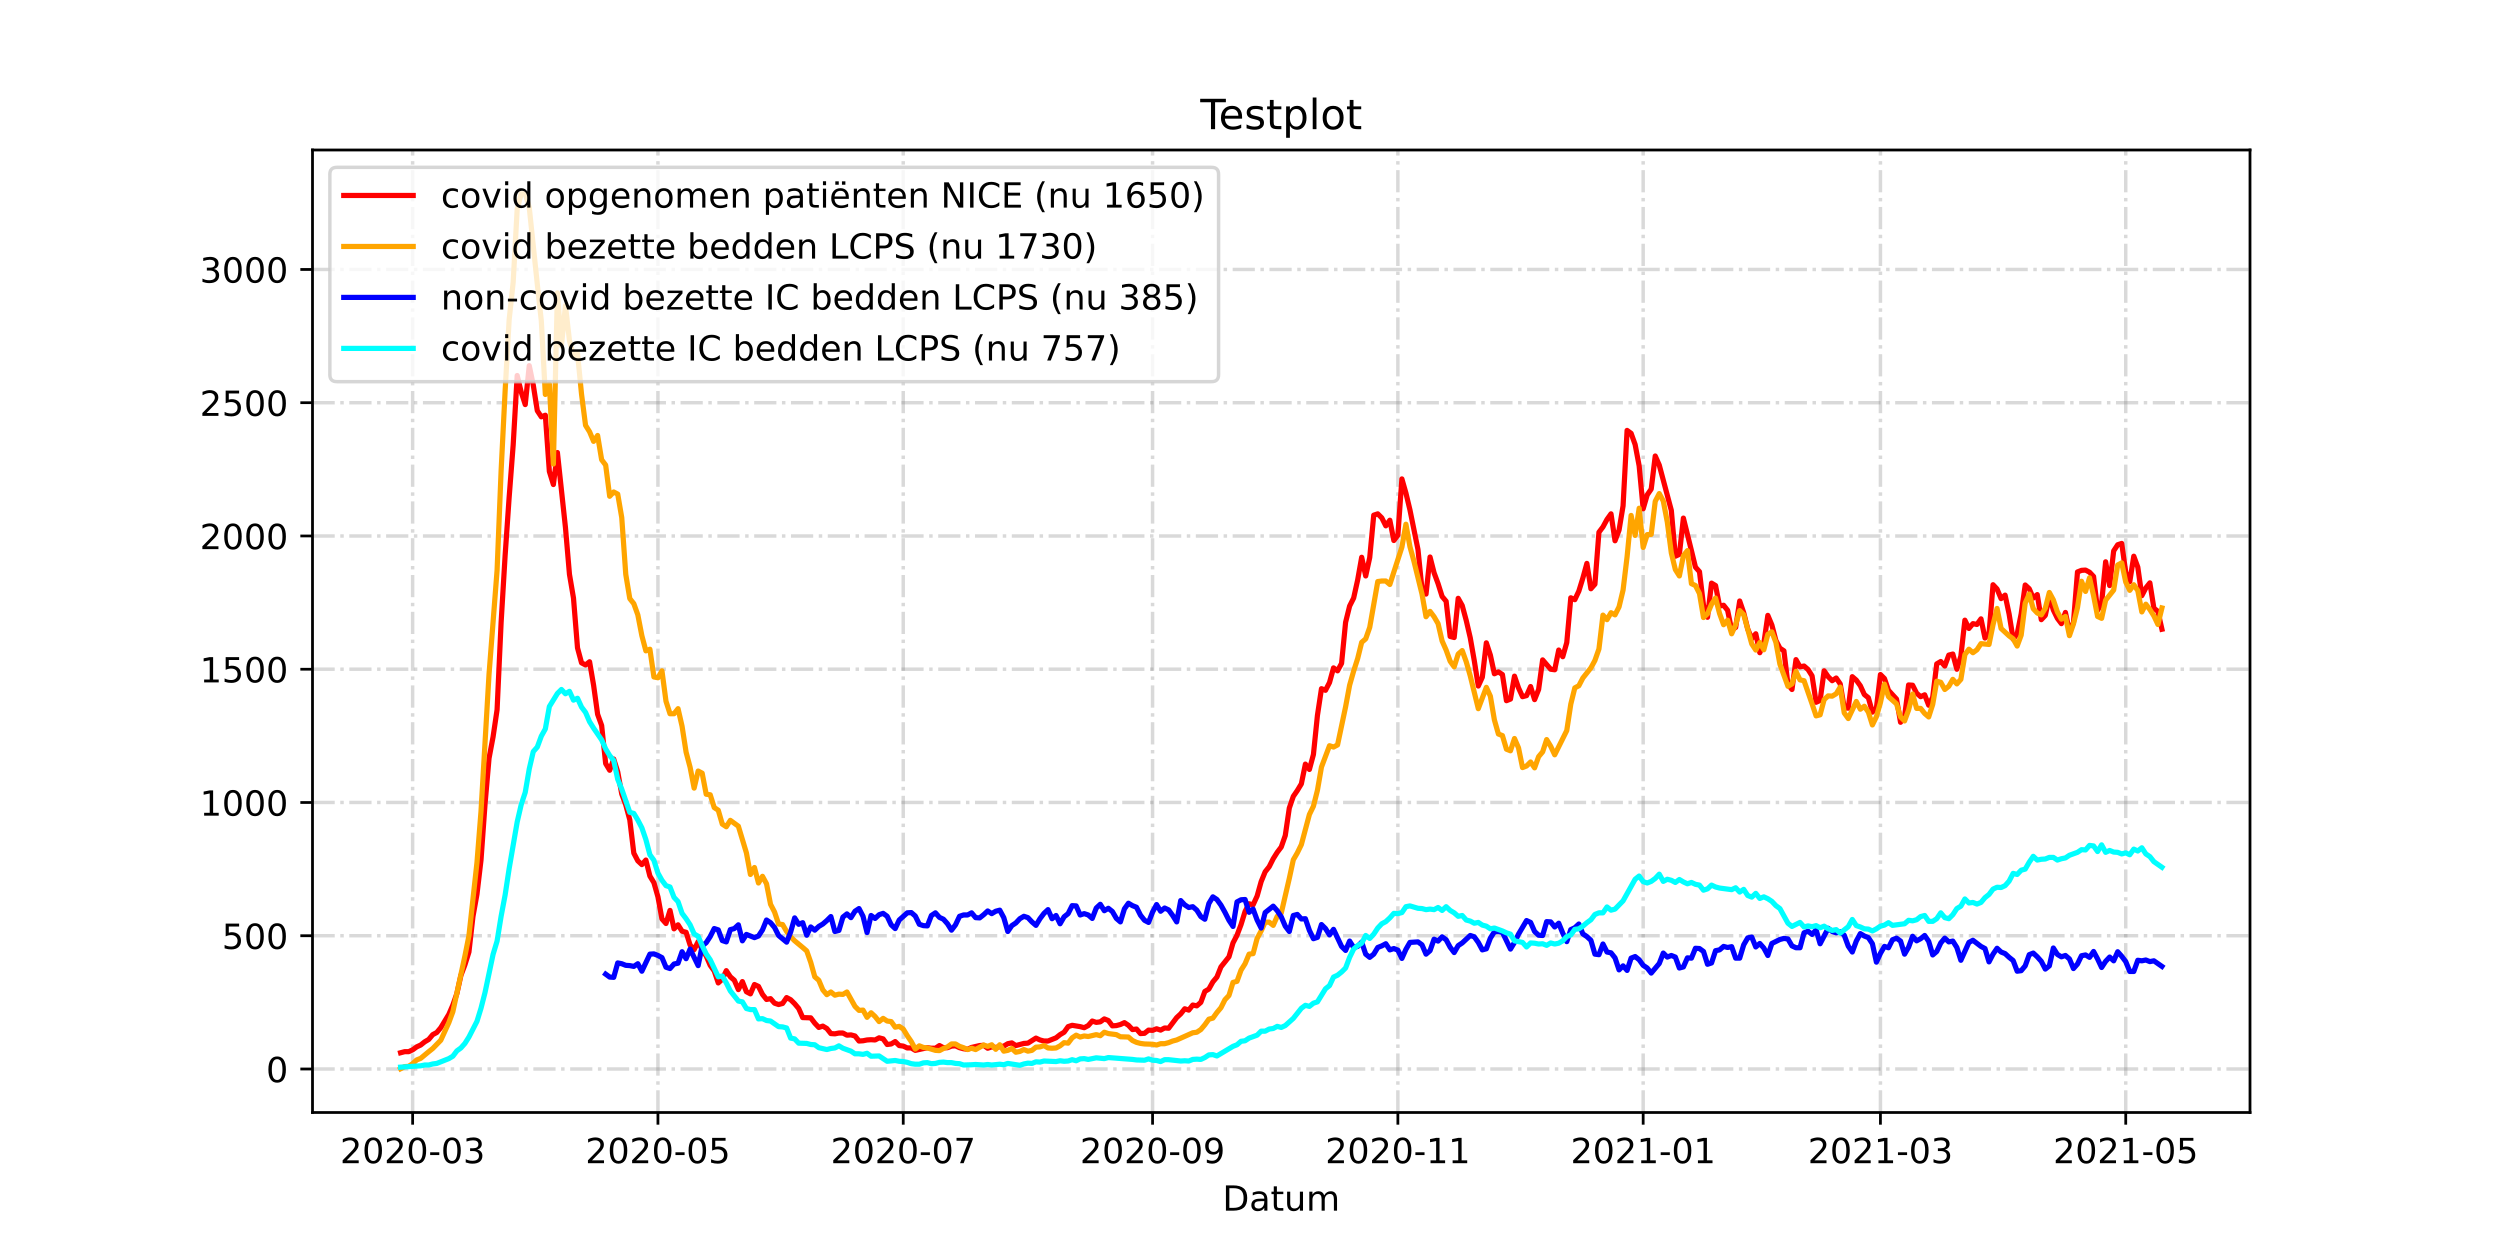 <?xml version="1.0" encoding="utf-8" standalone="no"?>
<!DOCTYPE svg PUBLIC "-//W3C//DTD SVG 1.1//EN"
  "http://www.w3.org/Graphics/SVG/1.1/DTD/svg11.dtd">
<!-- Created with matplotlib (https://matplotlib.org/) -->
<svg height="360pt" version="1.1" viewBox="0 0 720 360" width="720pt" xmlns="http://www.w3.org/2000/svg" xmlns:xlink="http://www.w3.org/1999/xlink">
 <defs>
  <style type="text/css">*{stroke-linecap:butt;stroke-linejoin:round;}</style>
 </defs>
 <g id="figure_1">
  <g id="patch_1">
   <path d="M 0 360 
L 720 360 
L 720 0 
L 0 0 
z
" style="fill:#ffffff;"/>
  </g>
  <g id="axes_1">
   <g id="patch_2">
    <path d="M 90 320.4 
L 648 320.4 
L 648 43.2 
L 90 43.2 
z
" style="fill:#ffffff;"/>
   </g>
   <g id="matplotlib.axis_1">
    <g id="xtick_1">
     <g id="line2d_1">
      <path clip-path="url(#pd74c1a1d3c)" d="M 118.838 320.4 
L 118.838 43.2 
" style="fill:none;stroke:#808080;stroke-dasharray:6.4,1.6,1,1.6;stroke-dashoffset:0;stroke-opacity:0.3;"/>
     </g>
     <g id="line2d_2">
      <defs>
       <path d="M 0 0 
L 0 3.5 
" id="m9c026c6a95" style="stroke:#000000;stroke-width:0.8;"/>
      </defs>
      <g>
       <use style="stroke:#000000;stroke-width:0.8;" x="118.838" xlink:href="#m9c026c6a95" y="320.4"/>
      </g>
     </g>
     <g id="text_1">
      <!-- 2020-03 -->
      <g transform="translate(97.947 334.998)scale(0.1 -0.1)">
       <defs>
        <path d="M 19.188 8.297 
L 53.609 8.297 
L 53.609 0 
L 7.328 0 
L 7.328 8.297 
Q 12.938 14.109 22.625 23.891 
Q 32.328 33.688 34.812 36.531 
Q 39.547 41.844 41.422 45.531 
Q 43.312 49.219 43.312 52.781 
Q 43.312 58.594 39.234 62.25 
Q 35.156 65.922 28.609 65.922 
Q 23.969 65.922 18.812 64.312 
Q 13.672 62.703 7.812 59.422 
L 7.812 69.391 
Q 13.766 71.781 18.938 73 
Q 24.125 74.219 28.422 74.219 
Q 39.75 74.219 46.484 68.547 
Q 53.219 62.891 53.219 53.422 
Q 53.219 48.922 51.531 44.891 
Q 49.859 40.875 45.406 35.406 
Q 44.188 33.984 37.641 27.219 
Q 31.109 20.453 19.188 8.297 
z
" id="DejaVuSans-50"/>
        <path d="M 31.781 66.406 
Q 24.172 66.406 20.328 58.906 
Q 16.5 51.422 16.5 36.375 
Q 16.5 21.391 20.328 13.891 
Q 24.172 6.391 31.781 6.391 
Q 39.453 6.391 43.281 13.891 
Q 47.125 21.391 47.125 36.375 
Q 47.125 51.422 43.281 58.906 
Q 39.453 66.406 31.781 66.406 
z
M 31.781 74.219 
Q 44.047 74.219 50.516 64.516 
Q 56.984 54.828 56.984 36.375 
Q 56.984 17.969 50.516 8.266 
Q 44.047 -1.422 31.781 -1.422 
Q 19.531 -1.422 13.062 8.266 
Q 6.594 17.969 6.594 36.375 
Q 6.594 54.828 13.062 64.516 
Q 19.531 74.219 31.781 74.219 
z
" id="DejaVuSans-48"/>
        <path d="M 4.891 31.391 
L 31.203 31.391 
L 31.203 23.391 
L 4.891 23.391 
z
" id="DejaVuSans-45"/>
        <path d="M 40.578 39.312 
Q 47.656 37.797 51.625 33 
Q 55.609 28.219 55.609 21.188 
Q 55.609 10.406 48.188 4.484 
Q 40.766 -1.422 27.094 -1.422 
Q 22.516 -1.422 17.656 -0.516 
Q 12.797 0.391 7.625 2.203 
L 7.625 11.719 
Q 11.719 9.328 16.594 8.109 
Q 21.484 6.891 26.812 6.891 
Q 36.078 6.891 40.938 10.547 
Q 45.797 14.203 45.797 21.188 
Q 45.797 27.641 41.281 31.266 
Q 36.766 34.906 28.719 34.906 
L 20.219 34.906 
L 20.219 43.016 
L 29.109 43.016 
Q 36.375 43.016 40.234 45.922 
Q 44.094 48.828 44.094 54.297 
Q 44.094 59.906 40.109 62.906 
Q 36.141 65.922 28.719 65.922 
Q 24.656 65.922 20.016 65.031 
Q 15.375 64.156 9.812 62.312 
L 9.812 71.094 
Q 15.438 72.656 20.344 73.438 
Q 25.25 74.219 29.594 74.219 
Q 40.828 74.219 47.359 69.109 
Q 53.906 64.016 53.906 55.328 
Q 53.906 49.266 50.438 45.094 
Q 46.969 40.922 40.578 39.312 
z
" id="DejaVuSans-51"/>
       </defs>
       <use xlink:href="#DejaVuSans-50"/>
       <use x="63.623" xlink:href="#DejaVuSans-48"/>
       <use x="127.246" xlink:href="#DejaVuSans-50"/>
       <use x="190.869" xlink:href="#DejaVuSans-48"/>
       <use x="254.492" xlink:href="#DejaVuSans-45"/>
       <use x="290.576" xlink:href="#DejaVuSans-48"/>
       <use x="354.199" xlink:href="#DejaVuSans-51"/>
      </g>
     </g>
    </g>
    <g id="xtick_2">
     <g id="line2d_3">
      <path clip-path="url(#pd74c1a1d3c)" d="M 189.486 320.4 
L 189.486 43.2 
" style="fill:none;stroke:#808080;stroke-dasharray:6.4,1.6,1,1.6;stroke-dashoffset:0;stroke-opacity:0.3;"/>
     </g>
     <g id="line2d_4">
      <g>
       <use style="stroke:#000000;stroke-width:0.8;" x="189.486" xlink:href="#m9c026c6a95" y="320.4"/>
      </g>
     </g>
     <g id="text_2">
      <!-- 2020-05 -->
      <g transform="translate(168.594 334.998)scale(0.1 -0.1)">
       <defs>
        <path d="M 10.797 72.906 
L 49.516 72.906 
L 49.516 64.594 
L 19.828 64.594 
L 19.828 46.734 
Q 21.969 47.469 24.109 47.828 
Q 26.266 48.188 28.422 48.188 
Q 40.625 48.188 47.75 41.5 
Q 54.891 34.812 54.891 23.391 
Q 54.891 11.625 47.562 5.094 
Q 40.234 -1.422 26.906 -1.422 
Q 22.312 -1.422 17.547 -0.641 
Q 12.797 0.141 7.719 1.703 
L 7.719 11.625 
Q 12.109 9.234 16.797 8.062 
Q 21.484 6.891 26.703 6.891 
Q 35.156 6.891 40.078 11.328 
Q 45.016 15.766 45.016 23.391 
Q 45.016 31 40.078 35.438 
Q 35.156 39.891 26.703 39.891 
Q 22.75 39.891 18.812 39.016 
Q 14.891 38.141 10.797 36.281 
z
" id="DejaVuSans-53"/>
       </defs>
       <use xlink:href="#DejaVuSans-50"/>
       <use x="63.623" xlink:href="#DejaVuSans-48"/>
       <use x="127.246" xlink:href="#DejaVuSans-50"/>
       <use x="190.869" xlink:href="#DejaVuSans-48"/>
       <use x="254.492" xlink:href="#DejaVuSans-45"/>
       <use x="290.576" xlink:href="#DejaVuSans-48"/>
       <use x="354.199" xlink:href="#DejaVuSans-53"/>
      </g>
     </g>
    </g>
    <g id="xtick_3">
     <g id="line2d_5">
      <path clip-path="url(#pd74c1a1d3c)" d="M 260.133 320.4 
L 260.133 43.2 
" style="fill:none;stroke:#808080;stroke-dasharray:6.4,1.6,1,1.6;stroke-dashoffset:0;stroke-opacity:0.3;"/>
     </g>
     <g id="line2d_6">
      <g>
       <use style="stroke:#000000;stroke-width:0.8;" x="260.133" xlink:href="#m9c026c6a95" y="320.4"/>
      </g>
     </g>
     <g id="text_3">
      <!-- 2020-07 -->
      <g transform="translate(239.242 334.998)scale(0.1 -0.1)">
       <defs>
        <path d="M 8.203 72.906 
L 55.078 72.906 
L 55.078 68.703 
L 28.609 0 
L 18.312 0 
L 43.219 64.594 
L 8.203 64.594 
z
" id="DejaVuSans-55"/>
       </defs>
       <use xlink:href="#DejaVuSans-50"/>
       <use x="63.623" xlink:href="#DejaVuSans-48"/>
       <use x="127.246" xlink:href="#DejaVuSans-50"/>
       <use x="190.869" xlink:href="#DejaVuSans-48"/>
       <use x="254.492" xlink:href="#DejaVuSans-45"/>
       <use x="290.576" xlink:href="#DejaVuSans-48"/>
       <use x="354.199" xlink:href="#DejaVuSans-55"/>
      </g>
     </g>
    </g>
    <g id="xtick_4">
     <g id="line2d_7">
      <path clip-path="url(#pd74c1a1d3c)" d="M 331.939 320.4 
L 331.939 43.2 
" style="fill:none;stroke:#808080;stroke-dasharray:6.4,1.6,1,1.6;stroke-dashoffset:0;stroke-opacity:0.3;"/>
     </g>
     <g id="line2d_8">
      <g>
       <use style="stroke:#000000;stroke-width:0.8;" x="331.939" xlink:href="#m9c026c6a95" y="320.4"/>
      </g>
     </g>
     <g id="text_4">
      <!-- 2020-09 -->
      <g transform="translate(311.048 334.998)scale(0.1 -0.1)">
       <defs>
        <path d="M 10.984 1.516 
L 10.984 10.5 
Q 14.703 8.734 18.5 7.812 
Q 22.312 6.891 25.984 6.891 
Q 35.75 6.891 40.891 13.453 
Q 46.047 20.016 46.781 33.406 
Q 43.953 29.203 39.594 26.953 
Q 35.25 24.703 29.984 24.703 
Q 19.047 24.703 12.672 31.312 
Q 6.297 37.938 6.297 49.422 
Q 6.297 60.641 12.938 67.422 
Q 19.578 74.219 30.609 74.219 
Q 43.266 74.219 49.922 64.516 
Q 56.594 54.828 56.594 36.375 
Q 56.594 19.141 48.406 8.859 
Q 40.234 -1.422 26.422 -1.422 
Q 22.703 -1.422 18.891 -0.688 
Q 15.094 0.047 10.984 1.516 
z
M 30.609 32.422 
Q 37.25 32.422 41.125 36.953 
Q 45.016 41.5 45.016 49.422 
Q 45.016 57.281 41.125 61.844 
Q 37.25 66.406 30.609 66.406 
Q 23.969 66.406 20.094 61.844 
Q 16.219 57.281 16.219 49.422 
Q 16.219 41.5 20.094 36.953 
Q 23.969 32.422 30.609 32.422 
z
" id="DejaVuSans-57"/>
       </defs>
       <use xlink:href="#DejaVuSans-50"/>
       <use x="63.623" xlink:href="#DejaVuSans-48"/>
       <use x="127.246" xlink:href="#DejaVuSans-50"/>
       <use x="190.869" xlink:href="#DejaVuSans-48"/>
       <use x="254.492" xlink:href="#DejaVuSans-45"/>
       <use x="290.576" xlink:href="#DejaVuSans-48"/>
       <use x="354.199" xlink:href="#DejaVuSans-57"/>
      </g>
     </g>
    </g>
    <g id="xtick_5">
     <g id="line2d_9">
      <path clip-path="url(#pd74c1a1d3c)" d="M 402.587 320.4 
L 402.587 43.2 
" style="fill:none;stroke:#808080;stroke-dasharray:6.4,1.6,1,1.6;stroke-dashoffset:0;stroke-opacity:0.3;"/>
     </g>
     <g id="line2d_10">
      <g>
       <use style="stroke:#000000;stroke-width:0.8;" x="402.587" xlink:href="#m9c026c6a95" y="320.4"/>
      </g>
     </g>
     <g id="text_5">
      <!-- 2020-11 -->
      <g transform="translate(381.695 334.998)scale(0.1 -0.1)">
       <defs>
        <path d="M 12.406 8.297 
L 28.516 8.297 
L 28.516 63.922 
L 10.984 60.406 
L 10.984 69.391 
L 28.422 72.906 
L 38.281 72.906 
L 38.281 8.297 
L 54.391 8.297 
L 54.391 0 
L 12.406 0 
z
" id="DejaVuSans-49"/>
       </defs>
       <use xlink:href="#DejaVuSans-50"/>
       <use x="63.623" xlink:href="#DejaVuSans-48"/>
       <use x="127.246" xlink:href="#DejaVuSans-50"/>
       <use x="190.869" xlink:href="#DejaVuSans-48"/>
       <use x="254.492" xlink:href="#DejaVuSans-45"/>
       <use x="290.576" xlink:href="#DejaVuSans-49"/>
       <use x="354.199" xlink:href="#DejaVuSans-49"/>
      </g>
     </g>
    </g>
    <g id="xtick_6">
     <g id="line2d_11">
      <path clip-path="url(#pd74c1a1d3c)" d="M 473.234 320.4 
L 473.234 43.2 
" style="fill:none;stroke:#808080;stroke-dasharray:6.4,1.6,1,1.6;stroke-dashoffset:0;stroke-opacity:0.3;"/>
     </g>
     <g id="line2d_12">
      <g>
       <use style="stroke:#000000;stroke-width:0.8;" x="473.234" xlink:href="#m9c026c6a95" y="320.4"/>
      </g>
     </g>
     <g id="text_6">
      <!-- 2021-01 -->
      <g transform="translate(452.343 334.998)scale(0.1 -0.1)">
       <use xlink:href="#DejaVuSans-50"/>
       <use x="63.623" xlink:href="#DejaVuSans-48"/>
       <use x="127.246" xlink:href="#DejaVuSans-50"/>
       <use x="190.869" xlink:href="#DejaVuSans-49"/>
       <use x="254.492" xlink:href="#DejaVuSans-45"/>
       <use x="290.576" xlink:href="#DejaVuSans-48"/>
       <use x="354.199" xlink:href="#DejaVuSans-49"/>
      </g>
     </g>
    </g>
    <g id="xtick_7">
     <g id="line2d_13">
      <path clip-path="url(#pd74c1a1d3c)" d="M 541.565 320.4 
L 541.565 43.2 
" style="fill:none;stroke:#808080;stroke-dasharray:6.4,1.6,1,1.6;stroke-dashoffset:0;stroke-opacity:0.3;"/>
     </g>
     <g id="line2d_14">
      <g>
       <use style="stroke:#000000;stroke-width:0.8;" x="541.565" xlink:href="#m9c026c6a95" y="320.4"/>
      </g>
     </g>
     <g id="text_7">
      <!-- 2021-03 -->
      <g transform="translate(520.674 334.998)scale(0.1 -0.1)">
       <use xlink:href="#DejaVuSans-50"/>
       <use x="63.623" xlink:href="#DejaVuSans-48"/>
       <use x="127.246" xlink:href="#DejaVuSans-50"/>
       <use x="190.869" xlink:href="#DejaVuSans-49"/>
       <use x="254.492" xlink:href="#DejaVuSans-45"/>
       <use x="290.576" xlink:href="#DejaVuSans-48"/>
       <use x="354.199" xlink:href="#DejaVuSans-51"/>
      </g>
     </g>
    </g>
    <g id="xtick_8">
     <g id="line2d_15">
      <path clip-path="url(#pd74c1a1d3c)" d="M 612.213 320.4 
L 612.213 43.2 
" style="fill:none;stroke:#808080;stroke-dasharray:6.4,1.6,1,1.6;stroke-dashoffset:0;stroke-opacity:0.3;"/>
     </g>
     <g id="line2d_16">
      <g>
       <use style="stroke:#000000;stroke-width:0.8;" x="612.213" xlink:href="#m9c026c6a95" y="320.4"/>
      </g>
     </g>
     <g id="text_8">
      <!-- 2021-05 -->
      <g transform="translate(591.322 334.998)scale(0.1 -0.1)">
       <use xlink:href="#DejaVuSans-50"/>
       <use x="63.623" xlink:href="#DejaVuSans-48"/>
       <use x="127.246" xlink:href="#DejaVuSans-50"/>
       <use x="190.869" xlink:href="#DejaVuSans-49"/>
       <use x="254.492" xlink:href="#DejaVuSans-45"/>
       <use x="290.576" xlink:href="#DejaVuSans-48"/>
       <use x="354.199" xlink:href="#DejaVuSans-53"/>
      </g>
     </g>
    </g>
    <g id="text_9">
     <!-- Datum -->
     <g transform="translate(352.087 348.677)scale(0.1 -0.1)">
      <defs>
       <path d="M 19.672 64.797 
L 19.672 8.109 
L 31.594 8.109 
Q 46.688 8.109 53.688 14.938 
Q 60.688 21.781 60.688 36.531 
Q 60.688 51.172 53.688 57.984 
Q 46.688 64.797 31.594 64.797 
z
M 9.812 72.906 
L 30.078 72.906 
Q 51.266 72.906 61.172 64.094 
Q 71.094 55.281 71.094 36.531 
Q 71.094 17.672 61.125 8.828 
Q 51.172 0 30.078 0 
L 9.812 0 
z
" id="DejaVuSans-68"/>
       <path d="M 34.281 27.484 
Q 23.391 27.484 19.188 25 
Q 14.984 22.516 14.984 16.5 
Q 14.984 11.719 18.141 8.906 
Q 21.297 6.109 26.703 6.109 
Q 34.188 6.109 38.703 11.406 
Q 43.219 16.703 43.219 25.484 
L 43.219 27.484 
z
M 52.203 31.203 
L 52.203 0 
L 43.219 0 
L 43.219 8.297 
Q 40.141 3.328 35.547 0.953 
Q 30.953 -1.422 24.312 -1.422 
Q 15.922 -1.422 10.953 3.297 
Q 6 8.016 6 15.922 
Q 6 25.141 12.172 29.828 
Q 18.359 34.516 30.609 34.516 
L 43.219 34.516 
L 43.219 35.406 
Q 43.219 41.609 39.141 45 
Q 35.062 48.391 27.688 48.391 
Q 23 48.391 18.547 47.266 
Q 14.109 46.141 10.016 43.891 
L 10.016 52.203 
Q 14.938 54.109 19.578 55.047 
Q 24.219 56 28.609 56 
Q 40.484 56 46.344 49.844 
Q 52.203 43.703 52.203 31.203 
z
" id="DejaVuSans-97"/>
       <path d="M 18.312 70.219 
L 18.312 54.688 
L 36.812 54.688 
L 36.812 47.703 
L 18.312 47.703 
L 18.312 18.016 
Q 18.312 11.328 20.141 9.422 
Q 21.969 7.516 27.594 7.516 
L 36.812 7.516 
L 36.812 0 
L 27.594 0 
Q 17.188 0 13.234 3.875 
Q 9.281 7.766 9.281 18.016 
L 9.281 47.703 
L 2.688 47.703 
L 2.688 54.688 
L 9.281 54.688 
L 9.281 70.219 
z
" id="DejaVuSans-116"/>
       <path d="M 8.5 21.578 
L 8.5 54.688 
L 17.484 54.688 
L 17.484 21.922 
Q 17.484 14.156 20.5 10.266 
Q 23.531 6.391 29.594 6.391 
Q 36.859 6.391 41.078 11.031 
Q 45.312 15.672 45.312 23.688 
L 45.312 54.688 
L 54.297 54.688 
L 54.297 0 
L 45.312 0 
L 45.312 8.406 
Q 42.047 3.422 37.719 1 
Q 33.406 -1.422 27.688 -1.422 
Q 18.266 -1.422 13.375 4.438 
Q 8.5 10.297 8.5 21.578 
z
M 31.109 56 
z
" id="DejaVuSans-117"/>
       <path d="M 52 44.188 
Q 55.375 50.25 60.062 53.125 
Q 64.75 56 71.094 56 
Q 79.641 56 84.281 50.016 
Q 88.922 44.047 88.922 33.016 
L 88.922 0 
L 79.891 0 
L 79.891 32.719 
Q 79.891 40.578 77.094 44.375 
Q 74.312 48.188 68.609 48.188 
Q 61.625 48.188 57.562 43.547 
Q 53.516 38.922 53.516 30.906 
L 53.516 0 
L 44.484 0 
L 44.484 32.719 
Q 44.484 40.625 41.703 44.406 
Q 38.922 48.188 33.109 48.188 
Q 26.219 48.188 22.156 43.531 
Q 18.109 38.875 18.109 30.906 
L 18.109 0 
L 9.078 0 
L 9.078 54.688 
L 18.109 54.688 
L 18.109 46.188 
Q 21.188 51.219 25.484 53.609 
Q 29.781 56 35.688 56 
Q 41.656 56 45.828 52.969 
Q 50 49.953 52 44.188 
z
" id="DejaVuSans-109"/>
      </defs>
      <use xlink:href="#DejaVuSans-68"/>
      <use x="77.002" xlink:href="#DejaVuSans-97"/>
      <use x="138.281" xlink:href="#DejaVuSans-116"/>
      <use x="177.49" xlink:href="#DejaVuSans-117"/>
      <use x="240.869" xlink:href="#DejaVuSans-109"/>
     </g>
    </g>
   </g>
   <g id="matplotlib.axis_2">
    <g id="ytick_1">
     <g id="line2d_17">
      <path clip-path="url(#pd74c1a1d3c)" d="M 90 307.877 
L 648 307.877 
" style="fill:none;stroke:#808080;stroke-dasharray:6.4,1.6,1,1.6;stroke-dashoffset:0;stroke-opacity:0.3;"/>
     </g>
     <g id="line2d_18">
      <defs>
       <path d="M 0 0 
L -3.5 0 
" id="m826ab41000" style="stroke:#000000;stroke-width:0.8;"/>
      </defs>
      <g>
       <use style="stroke:#000000;stroke-width:0.8;" x="90" xlink:href="#m826ab41000" y="307.877"/>
      </g>
     </g>
     <g id="text_10">
      <!-- 0 -->
      <g transform="translate(76.638 311.676)scale(0.1 -0.1)">
       <use xlink:href="#DejaVuSans-48"/>
      </g>
     </g>
    </g>
    <g id="ytick_2">
     <g id="line2d_19">
      <path clip-path="url(#pd74c1a1d3c)" d="M 90 269.497 
L 648 269.497 
" style="fill:none;stroke:#808080;stroke-dasharray:6.4,1.6,1,1.6;stroke-dashoffset:0;stroke-opacity:0.3;"/>
     </g>
     <g id="line2d_20">
      <g>
       <use style="stroke:#000000;stroke-width:0.8;" x="90" xlink:href="#m826ab41000" y="269.497"/>
      </g>
     </g>
     <g id="text_11">
      <!-- 500 -->
      <g transform="translate(63.913 273.296)scale(0.1 -0.1)">
       <use xlink:href="#DejaVuSans-53"/>
       <use x="63.623" xlink:href="#DejaVuSans-48"/>
       <use x="127.246" xlink:href="#DejaVuSans-48"/>
      </g>
     </g>
    </g>
    <g id="ytick_3">
     <g id="line2d_21">
      <path clip-path="url(#pd74c1a1d3c)" d="M 90 231.118 
L 648 231.118 
" style="fill:none;stroke:#808080;stroke-dasharray:6.4,1.6,1,1.6;stroke-dashoffset:0;stroke-opacity:0.3;"/>
     </g>
     <g id="line2d_22">
      <g>
       <use style="stroke:#000000;stroke-width:0.8;" x="90" xlink:href="#m826ab41000" y="231.118"/>
      </g>
     </g>
     <g id="text_12">
      <!-- 1000 -->
      <g transform="translate(57.55 234.917)scale(0.1 -0.1)">
       <use xlink:href="#DejaVuSans-49"/>
       <use x="63.623" xlink:href="#DejaVuSans-48"/>
       <use x="127.246" xlink:href="#DejaVuSans-48"/>
       <use x="190.869" xlink:href="#DejaVuSans-48"/>
      </g>
     </g>
    </g>
    <g id="ytick_4">
     <g id="line2d_23">
      <path clip-path="url(#pd74c1a1d3c)" d="M 90 192.738 
L 648 192.738 
" style="fill:none;stroke:#808080;stroke-dasharray:6.4,1.6,1,1.6;stroke-dashoffset:0;stroke-opacity:0.3;"/>
     </g>
     <g id="line2d_24">
      <g>
       <use style="stroke:#000000;stroke-width:0.8;" x="90" xlink:href="#m826ab41000" y="192.738"/>
      </g>
     </g>
     <g id="text_13">
      <!-- 1500 -->
      <g transform="translate(57.55 196.537)scale(0.1 -0.1)">
       <use xlink:href="#DejaVuSans-49"/>
       <use x="63.623" xlink:href="#DejaVuSans-53"/>
       <use x="127.246" xlink:href="#DejaVuSans-48"/>
       <use x="190.869" xlink:href="#DejaVuSans-48"/>
      </g>
     </g>
    </g>
    <g id="ytick_5">
     <g id="line2d_25">
      <path clip-path="url(#pd74c1a1d3c)" d="M 90 154.359 
L 648 154.359 
" style="fill:none;stroke:#808080;stroke-dasharray:6.4,1.6,1,1.6;stroke-dashoffset:0;stroke-opacity:0.3;"/>
     </g>
     <g id="line2d_26">
      <g>
       <use style="stroke:#000000;stroke-width:0.8;" x="90" xlink:href="#m826ab41000" y="154.359"/>
      </g>
     </g>
     <g id="text_14">
      <!-- 2000 -->
      <g transform="translate(57.55 158.158)scale(0.1 -0.1)">
       <use xlink:href="#DejaVuSans-50"/>
       <use x="63.623" xlink:href="#DejaVuSans-48"/>
       <use x="127.246" xlink:href="#DejaVuSans-48"/>
       <use x="190.869" xlink:href="#DejaVuSans-48"/>
      </g>
     </g>
    </g>
    <g id="ytick_6">
     <g id="line2d_27">
      <path clip-path="url(#pd74c1a1d3c)" d="M 90 115.979 
L 648 115.979 
" style="fill:none;stroke:#808080;stroke-dasharray:6.4,1.6,1,1.6;stroke-dashoffset:0;stroke-opacity:0.3;"/>
     </g>
     <g id="line2d_28">
      <g>
       <use style="stroke:#000000;stroke-width:0.8;" x="90" xlink:href="#m826ab41000" y="115.979"/>
      </g>
     </g>
     <g id="text_15">
      <!-- 2500 -->
      <g transform="translate(57.55 119.778)scale(0.1 -0.1)">
       <use xlink:href="#DejaVuSans-50"/>
       <use x="63.623" xlink:href="#DejaVuSans-53"/>
       <use x="127.246" xlink:href="#DejaVuSans-48"/>
       <use x="190.869" xlink:href="#DejaVuSans-48"/>
      </g>
     </g>
    </g>
    <g id="ytick_7">
     <g id="line2d_29">
      <path clip-path="url(#pd74c1a1d3c)" d="M 90 77.6 
L 648 77.6 
" style="fill:none;stroke:#808080;stroke-dasharray:6.4,1.6,1,1.6;stroke-dashoffset:0;stroke-opacity:0.3;"/>
     </g>
     <g id="line2d_30">
      <g>
       <use style="stroke:#000000;stroke-width:0.8;" x="90" xlink:href="#m826ab41000" y="77.6"/>
      </g>
     </g>
     <g id="text_16">
      <!-- 3000 -->
      <g transform="translate(57.55 81.399)scale(0.1 -0.1)">
       <use xlink:href="#DejaVuSans-51"/>
       <use x="63.623" xlink:href="#DejaVuSans-48"/>
       <use x="127.246" xlink:href="#DejaVuSans-48"/>
       <use x="190.869" xlink:href="#DejaVuSans-48"/>
      </g>
     </g>
    </g>
   </g>
   <g id="line2d_31">
    <path clip-path="url(#pd74c1a1d3c)" d="M 115.364 303.194 
L 116.522 302.887 
L 117.68 302.887 
L 118.838 302.35 
L 119.996 301.506 
L 121.154 300.968 
L 122.313 300.047 
L 123.471 299.357 
L 124.629 297.975 
L 125.787 297.361 
L 126.945 295.979 
L 129.262 292.141 
L 130.42 289.455 
L 131.578 286.154 
L 132.736 280.934 
L 133.894 277.864 
L 135.052 274.18 
L 136.21 263.971 
L 137.369 257.523 
L 138.527 247.698 
L 139.685 231.655 
L 140.843 218.376 
L 142.001 212.235 
L 143.159 204.406 
L 144.318 179.305 
L 145.476 159.962 
L 146.634 143.229 
L 147.792 128.184 
L 148.95 108.15 
L 150.108 112.909 
L 151.267 116.516 
L 152.425 105.31 
L 153.583 110.913 
L 154.741 118.282 
L 155.899 120.047 
L 157.057 119.587 
L 158.215 135.783 
L 159.374 139.544 
L 160.532 130.333 
L 162.848 151.902 
L 164.006 165.412 
L 165.164 172.243 
L 166.323 186.597 
L 167.481 190.896 
L 168.639 191.51 
L 169.797 190.589 
L 170.955 197.344 
L 172.113 205.71 
L 173.271 208.934 
L 174.43 219.911 
L 175.588 221.83 
L 176.746 218.606 
L 177.904 222.29 
L 179.062 228.661 
L 180.22 231.809 
L 181.379 236.107 
L 182.537 245.702 
L 183.695 247.928 
L 184.853 249.003 
L 186.011 247.698 
L 187.169 252.303 
L 188.328 254.222 
L 189.486 258.29 
L 190.644 264.661 
L 191.802 265.966 
L 192.96 262.205 
L 194.118 267.501 
L 195.276 266.35 
L 196.435 268.192 
L 197.593 268.499 
L 198.751 272.184 
L 199.909 273.489 
L 201.067 271.186 
L 202.225 273.489 
L 203.384 275.331 
L 204.542 278.017 
L 205.7 279.629 
L 206.858 283.084 
L 208.016 282.009 
L 209.174 279.553 
L 210.333 281.318 
L 211.491 282.316 
L 212.649 285.003 
L 213.807 282.7 
L 214.965 285.617 
L 216.123 286.231 
L 217.281 283.544 
L 218.44 284.081 
L 219.598 286.384 
L 220.756 287.843 
L 221.914 287.612 
L 223.072 288.917 
L 224.23 289.301 
L 225.389 288.994 
L 226.547 287.305 
L 227.705 287.919 
L 228.863 289.071 
L 230.021 290.452 
L 231.179 293.062 
L 233.496 293.139 
L 234.654 294.674 
L 235.812 295.902 
L 236.97 295.519 
L 238.128 296.209 
L 239.286 297.668 
L 240.445 297.745 
L 241.603 297.514 
L 242.761 297.514 
L 243.919 298.128 
L 245.077 298.052 
L 246.235 298.359 
L 247.394 299.817 
L 248.552 299.74 
L 249.71 299.51 
L 250.868 299.433 
L 252.026 299.51 
L 253.184 298.896 
L 254.342 299.203 
L 255.501 300.815 
L 256.659 300.661 
L 257.817 299.971 
L 258.975 301.122 
L 260.133 301.275 
L 261.291 301.813 
L 262.45 301.813 
L 263.608 302.504 
L 267.082 301.736 
L 268.24 301.89 
L 269.399 301.89 
L 270.557 301.122 
L 271.715 301.736 
L 272.873 301.736 
L 274.031 301.275 
L 275.189 301.199 
L 276.347 301.736 
L 277.506 302.043 
L 278.664 302.197 
L 279.822 301.659 
L 282.138 301.122 
L 283.296 301.045 
L 284.455 301.89 
L 285.613 301.506 
L 286.771 301.659 
L 289.087 301.275 
L 290.245 300.585 
L 291.403 300.354 
L 292.562 301.122 
L 294.878 300.508 
L 296.036 300.431 
L 298.352 298.973 
L 299.511 299.51 
L 300.669 299.817 
L 301.827 299.817 
L 304.143 298.896 
L 305.301 297.975 
L 306.46 297.284 
L 307.618 295.672 
L 308.776 295.288 
L 311.092 295.672 
L 312.25 295.979 
L 313.408 295.365 
L 314.567 294.06 
L 315.725 294.444 
L 316.883 294.29 
L 318.041 293.446 
L 319.199 293.907 
L 320.357 295.442 
L 321.516 295.365 
L 322.674 295.058 
L 323.832 294.521 
L 324.99 295.288 
L 326.148 296.516 
L 327.306 296.363 
L 328.465 297.668 
L 329.623 297.591 
L 330.781 296.67 
L 331.939 296.747 
L 333.097 296.286 
L 334.255 296.67 
L 335.413 296.056 
L 336.572 296.133 
L 338.888 293.062 
L 340.046 291.988 
L 341.204 290.529 
L 342.362 290.913 
L 343.521 289.455 
L 344.679 289.685 
L 345.837 288.687 
L 346.995 285.54 
L 348.153 284.849 
L 349.311 282.777 
L 350.469 281.395 
L 351.628 278.478 
L 353.944 275.561 
L 355.102 271.57 
L 356.26 269.344 
L 357.418 266.273 
L 358.577 262.512 
L 359.735 260.286 
L 360.893 260.593 
L 362.051 258.06 
L 363.209 253.915 
L 364.367 251.075 
L 365.526 249.617 
L 366.684 247.314 
L 367.842 245.472 
L 369 243.936 
L 370.158 240.636 
L 371.316 232.73 
L 372.474 229.352 
L 373.633 227.664 
L 374.791 225.745 
L 375.949 220.064 
L 377.107 221.6 
L 378.265 217.301 
L 379.423 206.017 
L 380.582 198.342 
L 381.74 198.802 
L 382.898 196.576 
L 384.056 192.354 
L 385.214 193.199 
L 386.372 191.049 
L 387.531 179.229 
L 388.689 174.546 
L 389.847 172.243 
L 391.005 167.024 
L 392.163 160.499 
L 393.321 165.872 
L 394.479 160.576 
L 395.638 148.371 
L 396.796 147.988 
L 397.954 149.139 
L 399.112 151.442 
L 400.27 149.83 
L 401.428 155.664 
L 402.587 154.128 
L 403.745 137.932 
L 404.903 142 
L 406.061 146.836 
L 408.377 158.273 
L 409.535 169.71 
L 410.694 171.092 
L 411.852 160.423 
L 413.01 164.951 
L 414.168 168.099 
L 415.326 171.783 
L 416.484 173.165 
L 417.643 183.297 
L 418.801 183.604 
L 419.959 172.32 
L 421.117 174.393 
L 422.275 178.691 
L 423.433 183.681 
L 424.592 190.282 
L 425.75 197.574 
L 426.908 195.041 
L 428.066 185.139 
L 429.224 188.67 
L 430.382 194.043 
L 431.54 193.506 
L 432.699 194.273 
L 433.857 201.796 
L 435.015 201.335 
L 436.173 194.734 
L 437.331 198.111 
L 438.489 200.644 
L 439.648 200.337 
L 440.806 197.728 
L 441.964 201.489 
L 443.122 198.572 
L 444.28 190.052 
L 446.597 192.738 
L 447.755 192.892 
L 448.913 187.212 
L 450.071 189.13 
L 451.229 185.062 
L 452.387 172.167 
L 453.545 172.704 
L 454.704 170.248 
L 455.862 166.487 
L 457.02 162.265 
L 458.178 169.557 
L 459.336 168.252 
L 460.494 153.284 
L 461.653 151.749 
L 462.811 149.6 
L 463.969 147.988 
L 465.127 155.74 
L 466.285 152.67 
L 467.443 145.685 
L 468.601 123.962 
L 469.76 124.806 
L 470.918 128.03 
L 472.076 134.171 
L 473.234 146.529 
L 474.392 142.538 
L 475.55 140.849 
L 476.709 131.331 
L 477.867 133.941 
L 481.341 146.99 
L 482.499 160.192 
L 483.658 159.655 
L 484.816 149.216 
L 487.132 158.58 
L 488.29 163.339 
L 489.448 164.644 
L 490.606 174.316 
L 491.765 177.77 
L 492.923 167.945 
L 494.081 168.636 
L 495.239 174.546 
L 496.397 174.316 
L 497.555 175.774 
L 498.714 181.455 
L 499.872 180.687 
L 501.03 173.088 
L 502.188 176.465 
L 503.346 181.148 
L 504.504 183.911 
L 505.663 182.529 
L 506.821 187.979 
L 507.979 185.293 
L 509.137 177.233 
L 510.295 179.996 
L 511.453 184.448 
L 512.611 186.674 
L 513.77 187.442 
L 514.928 197.113 
L 516.086 198.572 
L 517.244 189.975 
L 518.402 192.047 
L 519.56 191.817 
L 520.719 192.815 
L 521.877 194.657 
L 523.035 202.256 
L 524.193 201.719 
L 525.351 193.199 
L 526.509 194.887 
L 527.667 196.039 
L 528.826 195.271 
L 529.984 196.96 
L 531.142 203.868 
L 532.3 203.945 
L 533.458 194.887 
L 534.616 195.885 
L 535.775 197.497 
L 536.933 200.03 
L 538.091 200.951 
L 539.249 205.096 
L 540.407 203.868 
L 541.565 194.273 
L 542.724 195.425 
L 543.882 198.802 
L 546.198 201.335 
L 547.356 208.013 
L 548.514 206.401 
L 549.672 197.267 
L 550.831 197.344 
L 551.989 199.646 
L 553.147 200.644 
L 554.305 200.107 
L 555.463 203.101 
L 556.621 200.798 
L 557.78 191.203 
L 558.938 190.512 
L 560.096 191.817 
L 561.254 188.67 
L 562.412 188.363 
L 563.57 192.738 
L 564.729 188.977 
L 565.887 178.614 
L 567.045 180.994 
L 568.203 179.612 
L 569.361 179.843 
L 570.519 178.231 
L 571.677 183.757 
L 572.836 182.529 
L 573.994 168.406 
L 575.152 169.634 
L 576.31 172.397 
L 577.468 171.399 
L 578.626 176.849 
L 579.785 184.064 
L 580.943 182.606 
L 582.101 176.772 
L 583.259 168.482 
L 584.417 169.557 
L 585.575 172.243 
L 586.733 171.246 
L 587.892 178.461 
L 589.05 177.233 
L 590.208 171.706 
L 591.366 175.698 
L 592.524 178.077 
L 593.682 179.612 
L 594.841 176.388 
L 595.999 181.915 
L 597.157 179.305 
L 598.315 164.721 
L 599.473 164.261 
L 600.631 164.184 
L 601.79 164.798 
L 602.948 166.026 
L 604.106 175.774 
L 605.264 173.702 
L 606.422 161.804 
L 607.58 168.636 
L 608.738 158.657 
L 609.897 156.892 
L 611.055 156.508 
L 612.213 164.798 
L 613.371 167.561 
L 614.529 160.192 
L 615.687 163.339 
L 616.846 171.553 
L 618.004 169.327 
L 619.162 167.868 
L 620.32 175.16 
L 621.478 176.081 
L 622.636 181.224 
L 622.636 181.224 
" style="fill:none;stroke:#ff0000;stroke-linecap:square;stroke-width:1.5;"/>
   </g>
   <g id="line2d_32">
    <path clip-path="url(#pd74c1a1d3c)" d="M 115.364 307.8 
L 116.522 307.186 
L 117.68 307.109 
L 118.838 306.342 
L 119.996 305.267 
L 121.154 304.806 
L 123.471 302.887 
L 124.629 301.966 
L 126.945 299.587 
L 129.262 294.521 
L 130.42 291.374 
L 133.894 275.331 
L 135.052 269.497 
L 137.369 248.388 
L 138.527 233.728 
L 140.843 194.12 
L 143.159 164.261 
L 144.318 135.629 
L 145.476 112.602 
L 146.634 92.107 
L 147.792 81.284 
L 148.95 60.252 
L 150.108 55.8 
L 151.267 55.8 
L 152.425 59.791 
L 154.741 81.821 
L 155.899 92.414 
L 157.057 113.6 
L 158.215 110.606 
L 159.374 133.634 
L 160.532 84.354 
L 161.69 99.629 
L 162.848 88.039 
L 164.006 98.094 
L 165.164 102.546 
L 166.323 101.779 
L 167.481 113.523 
L 168.639 122.504 
L 169.797 124.346 
L 170.955 127.109 
L 172.113 125.42 
L 173.271 132.406 
L 174.43 133.941 
L 175.588 142.922 
L 176.746 141.693 
L 177.904 142.307 
L 179.062 149.062 
L 180.22 165.412 
L 181.379 172.397 
L 182.537 173.855 
L 183.695 177.079 
L 184.853 183.067 
L 186.011 187.442 
L 187.169 186.981 
L 188.328 194.964 
L 189.486 195.194 
L 190.644 193.199 
L 191.802 201.949 
L 192.96 205.557 
L 194.118 205.557 
L 195.276 204.099 
L 196.435 209.165 
L 197.593 216.61 
L 198.751 220.986 
L 199.909 226.973 
L 201.067 222.06 
L 202.225 222.674 
L 203.384 228.738 
L 204.542 228.892 
L 205.7 232.576 
L 206.858 233.344 
L 208.016 237.335 
L 209.174 238.103 
L 210.333 236.261 
L 212.649 237.949 
L 214.965 245.625 
L 216.123 251.843 
L 217.281 249.847 
L 218.44 254.299 
L 219.598 252.38 
L 220.756 254.529 
L 221.914 260.44 
L 223.072 262.666 
L 224.23 266.12 
L 225.389 266.273 
L 226.547 268.269 
L 227.705 269.804 
L 228.863 270.956 
L 231.179 272.875 
L 232.337 273.872 
L 233.496 277.173 
L 234.654 281.318 
L 235.812 282.316 
L 236.97 285.079 
L 238.128 286.461 
L 239.286 285.693 
L 240.445 286.614 
L 241.603 286.307 
L 242.761 286.384 
L 243.919 285.693 
L 246.235 289.838 
L 247.394 290.99 
L 248.552 290.913 
L 249.71 292.986 
L 250.868 291.681 
L 252.026 292.755 
L 253.184 294.214 
L 254.342 293.293 
L 255.501 294.06 
L 256.659 294.214 
L 257.817 295.826 
L 258.975 295.595 
L 260.133 296.363 
L 261.291 298.282 
L 262.45 299.971 
L 263.608 302.12 
L 264.766 301.199 
L 265.924 301.659 
L 267.082 301.813 
L 269.399 302.504 
L 270.557 302.58 
L 271.715 301.966 
L 272.873 301.506 
L 274.031 300.661 
L 275.189 300.661 
L 276.347 301.352 
L 277.506 301.736 
L 278.664 302.273 
L 279.822 301.89 
L 280.98 302.273 
L 283.296 300.968 
L 284.455 301.352 
L 285.613 300.892 
L 286.771 302.197 
L 287.929 300.892 
L 289.087 302.734 
L 290.245 302.504 
L 291.403 301.966 
L 292.562 303.041 
L 293.72 302.811 
L 294.878 302.273 
L 296.036 302.734 
L 297.194 302.504 
L 298.352 301.583 
L 299.511 301.506 
L 300.669 301.122 
L 301.827 301.813 
L 302.985 301.89 
L 304.143 301.813 
L 305.301 301.199 
L 306.46 300.278 
L 307.618 300.431 
L 308.776 298.896 
L 309.934 298.128 
L 311.092 298.666 
L 312.25 298.359 
L 313.408 298.512 
L 315.725 297.975 
L 316.883 298.282 
L 318.041 297.284 
L 319.199 297.668 
L 321.516 297.975 
L 322.674 298.589 
L 324.99 298.666 
L 326.148 299.664 
L 327.306 300.201 
L 328.465 300.508 
L 329.623 300.661 
L 331.939 300.738 
L 333.097 300.968 
L 334.255 300.585 
L 335.413 300.585 
L 336.572 300.278 
L 337.73 299.817 
L 338.888 299.51 
L 343.521 297.438 
L 344.679 297.284 
L 345.837 296.516 
L 346.995 295.135 
L 348.153 293.523 
L 349.311 293.216 
L 350.469 291.604 
L 351.628 290.222 
L 352.786 287.919 
L 353.944 286.691 
L 355.102 282.93 
L 356.26 282.623 
L 357.418 279.399 
L 358.577 277.557 
L 359.735 274.794 
L 360.893 274.64 
L 362.051 270.265 
L 363.209 268.116 
L 364.367 265.583 
L 365.526 265.583 
L 366.684 266.504 
L 367.842 263.894 
L 369 262.973 
L 371.316 252.994 
L 372.474 247.621 
L 373.633 245.625 
L 374.791 243.246 
L 377.107 234.572 
L 378.265 232.192 
L 379.423 227.587 
L 380.582 220.909 
L 382.898 214.768 
L 384.056 215.152 
L 385.214 214.538 
L 387.531 203.561 
L 388.689 197.344 
L 389.847 193.275 
L 391.005 189.668 
L 392.163 184.986 
L 393.321 183.988 
L 394.479 180.687 
L 396.796 167.484 
L 397.954 167.331 
L 399.112 167.331 
L 400.27 168.329 
L 403.745 157.583 
L 404.903 150.981 
L 406.061 157.429 
L 407.219 161.651 
L 409.535 171.092 
L 410.694 177.617 
L 411.852 176.081 
L 413.01 177.617 
L 414.168 179.612 
L 415.326 184.602 
L 416.484 187.212 
L 417.643 190.435 
L 418.801 192.047 
L 419.959 188.363 
L 421.117 187.365 
L 422.275 190.589 
L 423.433 194.657 
L 425.75 204.099 
L 428.066 197.958 
L 429.224 200.491 
L 430.382 207.322 
L 431.54 211.391 
L 432.699 211.851 
L 433.857 215.766 
L 435.015 216.226 
L 436.173 212.696 
L 437.331 215.382 
L 438.489 221.062 
L 439.648 220.602 
L 440.806 219.45 
L 441.964 221.139 
L 443.122 217.915 
L 444.28 216.533 
L 445.438 213.003 
L 446.597 214.922 
L 447.755 217.378 
L 451.229 210.393 
L 452.387 202.794 
L 453.545 198.111 
L 454.704 197.497 
L 455.862 195.271 
L 458.178 192.354 
L 459.336 190.205 
L 460.494 186.904 
L 461.653 177.156 
L 462.811 178.461 
L 463.969 176.465 
L 465.127 177.079 
L 466.285 174.777 
L 467.443 169.941 
L 468.601 160.346 
L 469.76 148.448 
L 470.918 154.205 
L 472.076 146.376 
L 473.234 157.659 
L 474.392 153.975 
L 475.55 153.898 
L 476.709 144.38 
L 477.867 142.154 
L 479.025 144.303 
L 480.183 150.367 
L 481.341 159.271 
L 482.499 164.03 
L 483.658 165.872 
L 484.816 160.039 
L 485.974 158.58 
L 487.132 168.099 
L 488.29 168.636 
L 489.448 170.939 
L 490.606 177.847 
L 491.765 176.772 
L 492.923 174.009 
L 494.081 172.243 
L 495.239 176.696 
L 496.397 179.919 
L 497.555 178.614 
L 498.714 182.529 
L 499.872 179.919 
L 501.03 175.851 
L 502.188 177.003 
L 504.504 185.446 
L 505.663 187.212 
L 506.821 185.062 
L 507.979 187.135 
L 509.137 182.683 
L 510.295 181.992 
L 511.453 184.986 
L 512.611 191.28 
L 514.928 197.651 
L 516.086 196.96 
L 517.244 193.352 
L 518.402 195.809 
L 519.56 196.039 
L 521.877 202.717 
L 523.035 206.171 
L 524.193 205.864 
L 525.351 201.489 
L 526.509 200.414 
L 527.667 200.491 
L 528.826 199.8 
L 529.984 197.881 
L 531.142 205.327 
L 532.3 206.939 
L 534.616 202.026 
L 535.775 204.252 
L 536.933 203.408 
L 538.091 205.096 
L 539.249 208.781 
L 540.407 206.401 
L 541.565 202.333 
L 542.724 197.037 
L 543.882 200.644 
L 546.198 202.717 
L 547.356 206.478 
L 548.514 207.629 
L 549.672 204.482 
L 550.831 199.877 
L 551.989 204.022 
L 553.147 204.022 
L 554.305 205.48 
L 555.463 206.478 
L 556.621 202.87 
L 557.78 196.192 
L 558.938 196.499 
L 560.096 198.572 
L 561.254 197.651 
L 562.412 195.655 
L 563.57 196.96 
L 564.729 195.655 
L 565.887 188.516 
L 567.045 186.981 
L 568.203 187.979 
L 569.361 187.135 
L 570.519 185.369 
L 572.836 185.6 
L 573.994 179.919 
L 575.152 175.237 
L 576.31 180.994 
L 578.626 183.143 
L 579.785 183.988 
L 580.943 186.06 
L 582.101 182.913 
L 583.259 173.702 
L 584.417 171.092 
L 585.575 175.314 
L 586.733 176.542 
L 587.892 177.079 
L 589.05 175.16 
L 590.208 170.632 
L 591.366 172.781 
L 592.524 176.235 
L 593.682 178.307 
L 594.841 177.54 
L 595.999 183.067 
L 597.157 179.689 
L 598.315 175.007 
L 599.473 167.408 
L 600.631 170.325 
L 601.79 166.41 
L 602.948 171.553 
L 604.106 177.54 
L 605.264 178.077 
L 606.422 172.858 
L 608.738 169.941 
L 609.897 162.725 
L 611.055 162.111 
L 612.213 167.638 
L 613.371 170.017 
L 614.529 168.406 
L 615.687 170.094 
L 616.846 176.235 
L 618.004 174.009 
L 619.162 175.544 
L 620.32 177.386 
L 621.478 179.843 
L 622.636 175.084 
L 622.636 175.084 
" style="fill:none;stroke:#ffa500;stroke-linecap:square;stroke-width:1.5;"/>
   </g>
   <g id="line2d_33">
    <path clip-path="url(#pd74c1a1d3c)" d="M 174.43 280.551 
L 175.588 281.395 
L 176.746 281.472 
L 177.904 277.327 
L 179.062 277.557 
L 180.22 278.017 
L 181.379 278.094 
L 182.537 278.325 
L 183.695 277.557 
L 184.853 279.706 
L 187.169 274.794 
L 188.328 274.717 
L 189.486 275.177 
L 190.644 275.791 
L 191.802 278.555 
L 192.96 278.939 
L 194.118 277.634 
L 195.276 277.403 
L 196.435 274.103 
L 197.593 276.099 
L 198.751 273.335 
L 201.067 278.094 
L 202.225 272.414 
L 203.384 271.493 
L 204.542 269.728 
L 205.7 267.425 
L 206.858 267.809 
L 208.016 270.879 
L 209.174 271.263 
L 210.333 267.732 
L 211.491 267.425 
L 212.649 266.35 
L 213.807 270.956 
L 214.965 269.113 
L 217.281 270.035 
L 218.44 269.574 
L 219.598 267.809 
L 220.756 264.968 
L 221.914 265.736 
L 223.072 267.118 
L 224.23 269.42 
L 226.547 271.339 
L 227.705 268.423 
L 228.863 264.354 
L 230.021 266.197 
L 231.179 265.736 
L 232.337 269.344 
L 233.496 266.964 
L 234.654 267.885 
L 235.812 266.811 
L 236.97 266.12 
L 238.128 265.122 
L 239.286 263.971 
L 240.445 268.269 
L 241.603 267.962 
L 242.761 264.124 
L 243.919 263.203 
L 245.077 264.278 
L 246.235 262.435 
L 247.394 261.668 
L 248.552 263.894 
L 249.71 268.576 
L 250.868 263.664 
L 252.026 264.508 
L 253.184 263.433 
L 254.342 263.049 
L 255.501 263.894 
L 256.659 266.35 
L 257.817 267.425 
L 258.975 264.968 
L 261.291 262.896 
L 262.45 262.819 
L 263.608 263.817 
L 264.766 266.197 
L 265.924 266.58 
L 267.082 266.657 
L 268.24 263.664 
L 269.399 262.896 
L 270.557 264.201 
L 271.715 264.738 
L 272.873 266.043 
L 274.031 267.885 
L 275.189 266.35 
L 276.347 263.894 
L 277.506 263.51 
L 278.664 263.51 
L 279.822 262.896 
L 280.98 264.278 
L 282.138 264.354 
L 283.296 263.433 
L 284.455 262.359 
L 285.613 263.126 
L 286.771 262.435 
L 287.929 262.128 
L 289.087 264.278 
L 290.245 268.269 
L 291.403 266.58 
L 292.562 265.813 
L 293.72 264.585 
L 294.878 263.894 
L 296.036 264.278 
L 297.194 265.506 
L 298.352 266.504 
L 299.511 264.585 
L 300.669 263.049 
L 301.827 261.975 
L 302.985 264.585 
L 304.143 263.664 
L 305.301 266.043 
L 306.46 264.047 
L 307.618 263.126 
L 308.776 260.823 
L 309.934 260.9 
L 311.092 263.51 
L 312.25 263.126 
L 313.408 263.51 
L 314.567 264.508 
L 315.725 261.514 
L 316.883 260.44 
L 318.041 262.282 
L 319.199 261.591 
L 320.357 262.512 
L 321.516 264.508 
L 322.674 265.506 
L 323.832 261.745 
L 324.99 260.133 
L 326.148 260.823 
L 327.306 261.284 
L 328.465 263.587 
L 329.623 265.045 
L 330.781 265.659 
L 331.939 262.666 
L 333.097 260.516 
L 334.255 262.435 
L 335.413 261.514 
L 336.572 262.052 
L 337.73 263.664 
L 338.888 265.506 
L 340.046 259.365 
L 341.204 260.593 
L 342.362 261.361 
L 343.521 261.13 
L 344.679 262.128 
L 345.837 263.971 
L 346.995 264.738 
L 348.153 260.209 
L 349.311 258.29 
L 350.469 259.058 
L 351.628 260.67 
L 352.786 262.742 
L 353.944 265.045 
L 355.102 266.811 
L 356.26 259.749 
L 357.418 259.135 
L 358.577 259.058 
L 359.735 262.742 
L 360.893 261.821 
L 362.051 264.968 
L 363.209 267.271 
L 364.367 262.819 
L 366.684 260.977 
L 367.842 262.282 
L 369 264.047 
L 370.158 266.734 
L 371.316 268.269 
L 372.474 263.664 
L 373.633 263.357 
L 374.791 264.661 
L 375.949 264.585 
L 377.107 267.962 
L 378.265 270.342 
L 379.423 269.958 
L 380.582 266.273 
L 381.74 267.425 
L 382.898 269.267 
L 384.056 267.655 
L 386.372 272.568 
L 387.531 273.719 
L 388.689 271.032 
L 389.847 272.875 
L 391.005 272.568 
L 392.163 271.339 
L 393.321 274.794 
L 394.479 275.715 
L 395.638 274.794 
L 396.796 272.875 
L 397.954 272.414 
L 399.112 271.8 
L 400.27 273.565 
L 401.428 273.182 
L 402.587 273.642 
L 403.745 276.022 
L 404.903 273.412 
L 406.061 271.416 
L 408.377 271.263 
L 409.535 272.107 
L 410.694 274.794 
L 411.852 273.796 
L 413.01 270.495 
L 414.168 271.032 
L 415.326 269.804 
L 416.484 270.649 
L 417.643 272.798 
L 418.801 274.333 
L 419.959 272.337 
L 421.117 271.57 
L 423.433 269.42 
L 424.592 269.804 
L 425.75 271.416 
L 426.908 273.565 
L 428.066 273.258 
L 429.224 270.188 
L 430.382 268.346 
L 431.54 268.269 
L 432.699 268.499 
L 435.015 273.335 
L 436.173 271.416 
L 437.331 269.037 
L 439.648 265.122 
L 440.806 265.659 
L 441.964 268.269 
L 443.122 269.344 
L 444.28 269.42 
L 445.438 265.429 
L 446.597 265.506 
L 447.755 266.964 
L 448.913 265.89 
L 450.071 268.73 
L 451.229 271.186 
L 452.387 267.732 
L 453.545 267.194 
L 454.704 266.12 
L 455.862 268.96 
L 457.02 269.728 
L 458.178 270.802 
L 459.336 274.794 
L 460.494 274.947 
L 461.653 271.877 
L 462.811 274.18 
L 463.969 274.41 
L 465.127 275.868 
L 466.285 279.322 
L 467.443 278.171 
L 468.601 279.476 
L 469.76 275.945 
L 470.918 275.484 
L 472.076 276.406 
L 473.234 278.017 
L 474.392 278.785 
L 475.55 280.243 
L 477.867 277.48 
L 479.025 274.487 
L 480.183 275.638 
L 481.341 275.177 
L 482.499 275.638 
L 483.658 278.785 
L 484.816 278.478 
L 485.974 275.868 
L 487.132 275.945 
L 488.29 273.105 
L 489.448 273.182 
L 490.606 274.026 
L 491.765 277.71 
L 492.923 277.327 
L 494.081 273.796 
L 495.239 273.565 
L 496.397 272.568 
L 497.555 272.875 
L 498.714 272.644 
L 499.872 275.945 
L 501.03 275.945 
L 502.188 272.107 
L 503.346 270.111 
L 504.504 269.881 
L 505.663 272.721 
L 506.821 271.723 
L 507.979 273.028 
L 509.137 275.177 
L 510.295 271.723 
L 512.611 270.572 
L 513.77 270.265 
L 514.928 270.418 
L 516.086 272.414 
L 517.244 272.951 
L 518.402 272.951 
L 519.56 268.653 
L 520.719 268.192 
L 521.877 269.113 
L 523.035 267.809 
L 524.193 271.8 
L 526.509 267.348 
L 527.667 268.269 
L 528.826 268.653 
L 529.984 268.346 
L 531.142 269.344 
L 532.3 272.491 
L 533.458 274.18 
L 534.616 271.032 
L 535.775 268.883 
L 536.933 269.574 
L 538.091 270.035 
L 539.249 271.8 
L 540.407 277.096 
L 541.565 274.563 
L 542.724 272.568 
L 543.882 272.951 
L 545.04 270.649 
L 546.198 270.188 
L 547.356 271.032 
L 548.514 274.794 
L 549.672 272.798 
L 550.831 269.651 
L 551.989 270.956 
L 553.147 270.342 
L 554.305 269.42 
L 555.463 271.109 
L 556.621 275.024 
L 557.78 274.026 
L 558.938 271.57 
L 560.096 270.188 
L 561.254 271.263 
L 562.412 271.032 
L 563.57 272.875 
L 564.729 276.559 
L 567.045 271.416 
L 568.203 270.802 
L 570.519 272.568 
L 571.677 273.182 
L 572.836 277.02 
L 573.994 274.794 
L 575.152 273.105 
L 576.31 274.18 
L 577.468 274.64 
L 578.626 275.715 
L 579.785 276.636 
L 580.943 279.706 
L 582.101 279.553 
L 583.259 278.171 
L 584.417 274.947 
L 585.575 274.487 
L 586.733 275.561 
L 587.892 276.866 
L 589.05 279.092 
L 590.208 278.171 
L 591.366 273.028 
L 592.524 274.87 
L 593.682 275.561 
L 594.841 275.177 
L 595.999 276.175 
L 597.157 278.939 
L 598.315 277.634 
L 599.473 275.254 
L 600.631 275.024 
L 601.79 275.715 
L 602.948 274.026 
L 604.106 276.175 
L 605.264 278.632 
L 606.422 276.866 
L 607.58 275.638 
L 608.738 276.713 
L 609.897 274.103 
L 611.055 275.408 
L 612.213 276.943 
L 613.371 279.783 
L 614.529 279.783 
L 615.687 276.559 
L 616.846 276.713 
L 618.004 276.482 
L 619.162 276.943 
L 620.32 276.713 
L 622.636 278.325 
L 622.636 278.325 
" style="fill:none;stroke:#0000ff;stroke-linecap:square;stroke-width:1.5;"/>
   </g>
   <g id="line2d_34">
    <path clip-path="url(#pd74c1a1d3c)" d="M 115.364 307.339 
L 121.154 306.956 
L 122.313 306.725 
L 123.471 306.725 
L 124.629 306.418 
L 125.787 306.265 
L 129.262 304.883 
L 130.42 304.192 
L 131.578 302.657 
L 132.736 301.813 
L 133.894 300.508 
L 135.052 298.666 
L 137.369 294.137 
L 138.527 290.376 
L 139.685 285.847 
L 142.001 274.87 
L 143.159 271.032 
L 144.318 263.894 
L 145.476 257.753 
L 146.634 250.154 
L 148.95 236.721 
L 150.108 231.732 
L 151.267 228.201 
L 152.425 221.446 
L 153.583 216.457 
L 154.741 215.152 
L 155.899 212.005 
L 157.057 209.932 
L 158.215 203.484 
L 160.532 199.723 
L 161.69 198.572 
L 162.848 199.8 
L 164.006 199.109 
L 165.164 201.642 
L 166.323 201.105 
L 167.481 203.638 
L 168.639 205.173 
L 169.797 207.86 
L 170.955 209.702 
L 173.271 213.079 
L 174.43 215.689 
L 175.588 217.608 
L 176.746 218.99 
L 177.904 224.44 
L 179.062 227.28 
L 181.379 233.958 
L 182.537 234.265 
L 183.695 236.184 
L 184.853 238.41 
L 186.011 241.787 
L 187.169 246.162 
L 188.328 247.774 
L 189.486 251.459 
L 190.644 253.531 
L 191.802 255.067 
L 192.96 255.45 
L 194.118 258.444 
L 195.276 259.672 
L 196.435 263.049 
L 197.593 264.585 
L 198.751 266.35 
L 199.909 268.96 
L 201.067 269.651 
L 202.225 272.337 
L 203.384 274.717 
L 204.542 276.406 
L 206.858 281.318 
L 208.016 281.088 
L 209.174 283.084 
L 210.333 285.386 
L 212.649 288.303 
L 213.807 288.533 
L 214.965 290.452 
L 216.123 290.759 
L 217.281 290.759 
L 218.44 293.446 
L 219.598 293.369 
L 220.756 293.907 
L 221.914 294.06 
L 224.23 295.672 
L 225.389 295.749 
L 226.547 296.056 
L 227.705 298.973 
L 228.863 299.203 
L 230.021 300.431 
L 232.337 300.508 
L 233.496 300.815 
L 234.654 300.892 
L 235.812 301.736 
L 238.128 302.273 
L 239.286 301.966 
L 240.445 301.813 
L 241.603 301.199 
L 242.761 301.89 
L 245.077 302.734 
L 246.235 303.501 
L 247.394 303.501 
L 248.552 303.655 
L 249.71 303.348 
L 250.868 304.192 
L 253.184 304.116 
L 255.501 305.651 
L 257.817 305.42 
L 258.975 305.651 
L 260.133 305.728 
L 261.291 305.958 
L 262.45 306.342 
L 263.608 306.495 
L 264.766 306.495 
L 265.924 306.111 
L 267.082 306.035 
L 268.24 306.342 
L 269.399 306.265 
L 270.557 305.958 
L 271.715 305.881 
L 272.873 306.035 
L 274.031 306.035 
L 275.189 306.265 
L 276.347 306.342 
L 277.506 306.725 
L 279.822 306.649 
L 280.98 306.572 
L 283.296 306.725 
L 284.455 306.572 
L 285.613 306.725 
L 287.929 306.495 
L 289.087 306.649 
L 290.245 306.265 
L 293.72 306.802 
L 294.878 306.418 
L 296.036 306.188 
L 297.194 306.265 
L 298.352 305.804 
L 299.511 305.881 
L 300.669 305.574 
L 304.143 305.728 
L 305.301 305.497 
L 306.46 305.651 
L 307.618 305.574 
L 308.776 305.19 
L 309.934 305.497 
L 311.092 304.96 
L 312.25 304.883 
L 313.408 305.113 
L 315.725 304.653 
L 318.041 304.883 
L 319.199 304.576 
L 326.148 305.113 
L 327.306 305.267 
L 329.623 305.344 
L 330.781 304.96 
L 331.939 305.344 
L 333.097 305.42 
L 334.255 305.728 
L 335.413 305.19 
L 336.572 305.19 
L 340.046 305.574 
L 341.204 305.497 
L 342.362 305.574 
L 343.521 305.113 
L 344.679 305.037 
L 345.837 305.113 
L 346.995 304.576 
L 348.153 303.809 
L 349.311 303.732 
L 350.469 304.116 
L 355.102 301.352 
L 356.26 300.892 
L 357.418 299.894 
L 358.577 299.74 
L 359.735 298.973 
L 362.051 298.128 
L 363.209 296.977 
L 364.367 296.977 
L 365.526 296.363 
L 366.684 296.209 
L 367.842 295.595 
L 369 295.902 
L 370.158 295.365 
L 372.474 293.293 
L 374.791 290.376 
L 375.949 289.531 
L 377.107 289.838 
L 378.265 288.917 
L 379.423 288.533 
L 381.74 284.772 
L 382.898 283.851 
L 384.056 281.395 
L 385.214 280.858 
L 386.372 279.936 
L 387.531 278.785 
L 388.689 275.715 
L 389.847 273.335 
L 391.005 272.337 
L 392.163 271.646 
L 393.321 269.42 
L 394.479 270.265 
L 395.638 269.037 
L 396.796 267.271 
L 397.954 266.043 
L 399.112 265.429 
L 400.27 264.354 
L 401.428 263.049 
L 402.587 263.126 
L 403.745 262.819 
L 404.903 261.13 
L 406.061 260.9 
L 408.377 261.591 
L 409.535 261.668 
L 410.694 261.975 
L 411.852 261.821 
L 413.01 261.975 
L 414.168 261.361 
L 415.326 262.205 
L 416.484 261.13 
L 417.643 262.205 
L 418.801 262.896 
L 419.959 263.894 
L 421.117 263.664 
L 422.275 264.968 
L 423.433 265.275 
L 424.592 265.89 
L 425.75 265.659 
L 426.908 266.427 
L 428.066 266.734 
L 429.224 267.501 
L 430.382 267.271 
L 432.699 268.116 
L 433.857 268.653 
L 435.015 269.037 
L 436.173 270.956 
L 438.489 271.416 
L 439.648 272.721 
L 440.806 271.57 
L 441.964 271.646 
L 443.122 271.877 
L 444.28 271.8 
L 445.438 272.261 
L 446.597 271.57 
L 447.755 271.877 
L 448.913 271.646 
L 450.071 270.956 
L 451.229 269.728 
L 452.387 269.267 
L 453.545 267.655 
L 454.704 267.501 
L 455.862 266.734 
L 457.02 265.736 
L 458.178 264.892 
L 459.336 263.357 
L 460.494 262.896 
L 461.653 262.896 
L 462.811 261.207 
L 463.969 262.128 
L 465.127 261.821 
L 467.443 259.442 
L 470.918 253.224 
L 472.076 252.303 
L 473.234 253.915 
L 474.392 254.299 
L 475.55 253.838 
L 476.709 252.994 
L 477.867 251.766 
L 479.025 253.838 
L 480.183 253.224 
L 481.341 253.531 
L 482.499 254.145 
L 483.658 253.301 
L 484.816 253.992 
L 485.974 254.529 
L 487.132 254.145 
L 488.29 254.683 
L 489.448 254.913 
L 490.606 256.371 
L 491.765 255.988 
L 492.923 254.913 
L 494.081 255.45 
L 495.239 255.757 
L 498.714 256.218 
L 499.872 255.681 
L 501.03 256.909 
L 502.188 256.141 
L 503.346 257.907 
L 504.504 258.367 
L 505.663 257.293 
L 506.821 258.751 
L 507.979 258.29 
L 509.137 258.828 
L 510.295 259.595 
L 511.453 260.823 
L 512.611 261.668 
L 514.928 265.89 
L 516.086 266.811 
L 518.402 265.659 
L 519.56 266.964 
L 520.719 266.657 
L 521.877 266.887 
L 523.035 266.58 
L 524.193 267.194 
L 525.351 266.734 
L 526.509 267.501 
L 527.667 267.962 
L 528.826 267.732 
L 529.984 268.73 
L 532.3 266.887 
L 533.458 264.815 
L 534.616 266.58 
L 535.775 266.964 
L 536.933 267.501 
L 538.091 267.578 
L 539.249 268.116 
L 540.407 267.501 
L 541.565 266.734 
L 542.724 266.427 
L 543.882 265.736 
L 545.04 266.504 
L 548.514 266.043 
L 549.672 265.045 
L 550.831 265.199 
L 551.989 264.892 
L 553.147 263.971 
L 554.305 263.664 
L 555.463 265.352 
L 556.621 265.352 
L 557.78 264.585 
L 558.938 262.896 
L 560.096 264.278 
L 561.254 264.585 
L 562.412 263.433 
L 563.57 261.668 
L 564.729 260.977 
L 565.887 258.904 
L 567.045 260.056 
L 568.203 259.902 
L 569.361 260.363 
L 570.519 259.902 
L 571.677 258.521 
L 572.836 257.6 
L 573.994 256.064 
L 575.152 255.527 
L 576.31 255.604 
L 577.468 255.067 
L 578.626 253.762 
L 579.785 251.536 
L 580.943 251.843 
L 582.101 250.614 
L 583.259 250.307 
L 584.417 248.312 
L 585.575 246.623 
L 586.733 247.698 
L 587.892 247.467 
L 589.05 247.391 
L 590.208 246.93 
L 591.366 246.93 
L 592.524 247.698 
L 593.682 247.314 
L 594.841 247.084 
L 595.999 246.316 
L 598.315 245.472 
L 599.473 244.704 
L 600.631 244.781 
L 601.79 243.476 
L 602.948 243.629 
L 604.106 245.241 
L 605.264 243.322 
L 606.422 245.472 
L 607.58 244.934 
L 608.738 245.395 
L 609.897 245.472 
L 611.055 245.932 
L 612.213 245.625 
L 613.371 246.162 
L 614.529 244.551 
L 615.687 245.088 
L 616.846 244.167 
L 618.004 245.932 
L 619.162 246.7 
L 620.32 248.158 
L 622.636 249.77 
L 622.636 249.77 
" style="fill:none;stroke:#00ffff;stroke-linecap:square;stroke-width:1.5;"/>
   </g>
   <g id="patch_3">
    <path d="M 90 320.4 
L 90 43.2 
" style="fill:none;stroke:#000000;stroke-linecap:square;stroke-linejoin:miter;stroke-width:0.8;"/>
   </g>
   <g id="patch_4">
    <path d="M 648 320.4 
L 648 43.2 
" style="fill:none;stroke:#000000;stroke-linecap:square;stroke-linejoin:miter;stroke-width:0.8;"/>
   </g>
   <g id="patch_5">
    <path d="M 90 320.4 
L 648 320.4 
" style="fill:none;stroke:#000000;stroke-linecap:square;stroke-linejoin:miter;stroke-width:0.8;"/>
   </g>
   <g id="patch_6">
    <path d="M 90 43.2 
L 648 43.2 
" style="fill:none;stroke:#000000;stroke-linecap:square;stroke-linejoin:miter;stroke-width:0.8;"/>
   </g>
   <g id="text_17">
    <!-- Testplot -->
    <g transform="translate(345.686 37.2)scale(0.12 -0.12)">
     <defs>
      <path d="M -0.297 72.906 
L 61.375 72.906 
L 61.375 64.594 
L 35.5 64.594 
L 35.5 0 
L 25.594 0 
L 25.594 64.594 
L -0.297 64.594 
z
" id="DejaVuSans-84"/>
      <path d="M 56.203 29.594 
L 56.203 25.203 
L 14.891 25.203 
Q 15.484 15.922 20.484 11.062 
Q 25.484 6.203 34.422 6.203 
Q 39.594 6.203 44.453 7.469 
Q 49.312 8.734 54.109 11.281 
L 54.109 2.781 
Q 49.266 0.734 44.188 -0.344 
Q 39.109 -1.422 33.891 -1.422 
Q 20.797 -1.422 13.156 6.188 
Q 5.516 13.812 5.516 26.812 
Q 5.516 40.234 12.766 48.109 
Q 20.016 56 32.328 56 
Q 43.359 56 49.781 48.891 
Q 56.203 41.797 56.203 29.594 
z
M 47.219 32.234 
Q 47.125 39.594 43.094 43.984 
Q 39.062 48.391 32.422 48.391 
Q 24.906 48.391 20.391 44.141 
Q 15.875 39.891 15.188 32.172 
z
" id="DejaVuSans-101"/>
      <path d="M 44.281 53.078 
L 44.281 44.578 
Q 40.484 46.531 36.375 47.5 
Q 32.281 48.484 27.875 48.484 
Q 21.188 48.484 17.844 46.438 
Q 14.5 44.391 14.5 40.281 
Q 14.5 37.156 16.891 35.375 
Q 19.281 33.594 26.516 31.984 
L 29.594 31.297 
Q 39.156 29.25 43.188 25.516 
Q 47.219 21.781 47.219 15.094 
Q 47.219 7.469 41.188 3.016 
Q 35.156 -1.422 24.609 -1.422 
Q 20.219 -1.422 15.453 -0.562 
Q 10.688 0.297 5.422 2 
L 5.422 11.281 
Q 10.406 8.688 15.234 7.391 
Q 20.062 6.109 24.812 6.109 
Q 31.156 6.109 34.562 8.281 
Q 37.984 10.453 37.984 14.406 
Q 37.984 18.062 35.516 20.016 
Q 33.062 21.969 24.703 23.781 
L 21.578 24.516 
Q 13.234 26.266 9.516 29.906 
Q 5.812 33.547 5.812 39.891 
Q 5.812 47.609 11.281 51.797 
Q 16.75 56 26.812 56 
Q 31.781 56 36.172 55.266 
Q 40.578 54.547 44.281 53.078 
z
" id="DejaVuSans-115"/>
      <path d="M 18.109 8.203 
L 18.109 -20.797 
L 9.078 -20.797 
L 9.078 54.688 
L 18.109 54.688 
L 18.109 46.391 
Q 20.953 51.266 25.266 53.625 
Q 29.594 56 35.594 56 
Q 45.562 56 51.781 48.094 
Q 58.016 40.188 58.016 27.297 
Q 58.016 14.406 51.781 6.484 
Q 45.562 -1.422 35.594 -1.422 
Q 29.594 -1.422 25.266 0.953 
Q 20.953 3.328 18.109 8.203 
z
M 48.688 27.297 
Q 48.688 37.203 44.609 42.844 
Q 40.531 48.484 33.406 48.484 
Q 26.266 48.484 22.188 42.844 
Q 18.109 37.203 18.109 27.297 
Q 18.109 17.391 22.188 11.75 
Q 26.266 6.109 33.406 6.109 
Q 40.531 6.109 44.609 11.75 
Q 48.688 17.391 48.688 27.297 
z
" id="DejaVuSans-112"/>
      <path d="M 9.422 75.984 
L 18.406 75.984 
L 18.406 0 
L 9.422 0 
z
" id="DejaVuSans-108"/>
      <path d="M 30.609 48.391 
Q 23.391 48.391 19.188 42.75 
Q 14.984 37.109 14.984 27.297 
Q 14.984 17.484 19.156 11.844 
Q 23.344 6.203 30.609 6.203 
Q 37.797 6.203 41.984 11.859 
Q 46.188 17.531 46.188 27.297 
Q 46.188 37.016 41.984 42.703 
Q 37.797 48.391 30.609 48.391 
z
M 30.609 56 
Q 42.328 56 49.016 48.375 
Q 55.719 40.766 55.719 27.297 
Q 55.719 13.875 49.016 6.219 
Q 42.328 -1.422 30.609 -1.422 
Q 18.844 -1.422 12.172 6.219 
Q 5.516 13.875 5.516 27.297 
Q 5.516 40.766 12.172 48.375 
Q 18.844 56 30.609 56 
z
" id="DejaVuSans-111"/>
     </defs>
     <use xlink:href="#DejaVuSans-84"/>
     <use x="44.084" xlink:href="#DejaVuSans-101"/>
     <use x="105.607" xlink:href="#DejaVuSans-115"/>
     <use x="157.707" xlink:href="#DejaVuSans-116"/>
     <use x="196.916" xlink:href="#DejaVuSans-112"/>
     <use x="260.393" xlink:href="#DejaVuSans-108"/>
     <use x="288.176" xlink:href="#DejaVuSans-111"/>
     <use x="349.357" xlink:href="#DejaVuSans-116"/>
    </g>
   </g>
   <g id="legend_1">
    <g id="patch_7">
     <path d="M 97 109.912 
L 348.947 109.912 
Q 350.947 109.912 350.947 107.912 
L 350.947 50.2 
Q 350.947 48.2 348.947 48.2 
L 97 48.2 
Q 95 48.2 95 50.2 
L 95 107.912 
Q 95 109.912 97 109.912 
z
" style="fill:#ffffff;opacity:0.8;stroke:#cccccc;stroke-linejoin:miter;"/>
    </g>
    <g id="line2d_35">
     <path d="M 99 56.298 
L 119 56.298 
" style="fill:none;stroke:#ff0000;stroke-linecap:square;stroke-width:1.5;"/>
    </g>
    <g id="line2d_36"/>
    <g id="text_18">
     <!-- covid opgenomen patiënten NICE (nu 1650) -->
     <g transform="translate(127 59.798)scale(0.1 -0.1)">
      <defs>
       <path d="M 48.781 52.594 
L 48.781 44.188 
Q 44.969 46.297 41.141 47.344 
Q 37.312 48.391 33.406 48.391 
Q 24.656 48.391 19.812 42.844 
Q 14.984 37.312 14.984 27.297 
Q 14.984 17.281 19.812 11.734 
Q 24.656 6.203 33.406 6.203 
Q 37.312 6.203 41.141 7.25 
Q 44.969 8.297 48.781 10.406 
L 48.781 2.094 
Q 45.016 0.344 40.984 -0.531 
Q 36.969 -1.422 32.422 -1.422 
Q 20.062 -1.422 12.781 6.344 
Q 5.516 14.109 5.516 27.297 
Q 5.516 40.672 12.859 48.328 
Q 20.219 56 33.016 56 
Q 37.156 56 41.109 55.141 
Q 45.062 54.297 48.781 52.594 
z
" id="DejaVuSans-99"/>
       <path d="M 2.984 54.688 
L 12.5 54.688 
L 29.594 8.797 
L 46.688 54.688 
L 56.203 54.688 
L 35.688 0 
L 23.484 0 
z
" id="DejaVuSans-118"/>
       <path d="M 9.422 54.688 
L 18.406 54.688 
L 18.406 0 
L 9.422 0 
z
M 9.422 75.984 
L 18.406 75.984 
L 18.406 64.594 
L 9.422 64.594 
z
" id="DejaVuSans-105"/>
       <path d="M 45.406 46.391 
L 45.406 75.984 
L 54.391 75.984 
L 54.391 0 
L 45.406 0 
L 45.406 8.203 
Q 42.578 3.328 38.25 0.953 
Q 33.938 -1.422 27.875 -1.422 
Q 17.969 -1.422 11.734 6.484 
Q 5.516 14.406 5.516 27.297 
Q 5.516 40.188 11.734 48.094 
Q 17.969 56 27.875 56 
Q 33.938 56 38.25 53.625 
Q 42.578 51.266 45.406 46.391 
z
M 14.797 27.297 
Q 14.797 17.391 18.875 11.75 
Q 22.953 6.109 30.078 6.109 
Q 37.203 6.109 41.297 11.75 
Q 45.406 17.391 45.406 27.297 
Q 45.406 37.203 41.297 42.844 
Q 37.203 48.484 30.078 48.484 
Q 22.953 48.484 18.875 42.844 
Q 14.797 37.203 14.797 27.297 
z
" id="DejaVuSans-100"/>
       <path id="DejaVuSans-32"/>
       <path d="M 45.406 27.984 
Q 45.406 37.75 41.375 43.109 
Q 37.359 48.484 30.078 48.484 
Q 22.859 48.484 18.828 43.109 
Q 14.797 37.75 14.797 27.984 
Q 14.797 18.266 18.828 12.891 
Q 22.859 7.516 30.078 7.516 
Q 37.359 7.516 41.375 12.891 
Q 45.406 18.266 45.406 27.984 
z
M 54.391 6.781 
Q 54.391 -7.172 48.188 -13.984 
Q 42 -20.797 29.203 -20.797 
Q 24.469 -20.797 20.266 -20.094 
Q 16.062 -19.391 12.109 -17.922 
L 12.109 -9.188 
Q 16.062 -11.328 19.922 -12.344 
Q 23.781 -13.375 27.781 -13.375 
Q 36.625 -13.375 41.016 -8.766 
Q 45.406 -4.156 45.406 5.172 
L 45.406 9.625 
Q 42.625 4.781 38.281 2.391 
Q 33.938 0 27.875 0 
Q 17.828 0 11.672 7.656 
Q 5.516 15.328 5.516 27.984 
Q 5.516 40.672 11.672 48.328 
Q 17.828 56 27.875 56 
Q 33.938 56 38.281 53.609 
Q 42.625 51.219 45.406 46.391 
L 45.406 54.688 
L 54.391 54.688 
z
" id="DejaVuSans-103"/>
       <path d="M 54.891 33.016 
L 54.891 0 
L 45.906 0 
L 45.906 32.719 
Q 45.906 40.484 42.875 44.328 
Q 39.844 48.188 33.797 48.188 
Q 26.516 48.188 22.312 43.547 
Q 18.109 38.922 18.109 30.906 
L 18.109 0 
L 9.078 0 
L 9.078 54.688 
L 18.109 54.688 
L 18.109 46.188 
Q 21.344 51.125 25.703 53.562 
Q 30.078 56 35.797 56 
Q 45.219 56 50.047 50.172 
Q 54.891 44.344 54.891 33.016 
z
" id="DejaVuSans-110"/>
       <path d="M 56.203 29.594 
L 56.203 25.203 
L 14.891 25.203 
Q 15.484 15.922 20.484 11.062 
Q 25.484 6.203 34.422 6.203 
Q 39.594 6.203 44.453 7.469 
Q 49.312 8.734 54.109 11.281 
L 54.109 2.781 
Q 49.266 0.734 44.188 -0.344 
Q 39.109 -1.422 33.891 -1.422 
Q 20.797 -1.422 13.156 6.188 
Q 5.516 13.812 5.516 26.812 
Q 5.516 40.234 12.766 48.109 
Q 20.016 56 32.328 56 
Q 43.359 56 49.781 48.891 
Q 56.203 41.797 56.203 29.594 
z
M 47.219 32.234 
Q 47.125 39.594 43.094 43.984 
Q 39.062 48.391 32.422 48.391 
Q 24.906 48.391 20.391 44.141 
Q 15.875 39.891 15.188 32.172 
z
M 36.344 75.781 
L 46.25 75.781 
L 46.25 65.922 
L 36.344 65.922 
z
M 17.25 75.781 
L 27.156 75.781 
L 27.156 65.922 
L 17.25 65.922 
z
" id="DejaVuSans-235"/>
       <path d="M 9.812 72.906 
L 23.094 72.906 
L 55.422 11.922 
L 55.422 72.906 
L 64.984 72.906 
L 64.984 0 
L 51.703 0 
L 19.391 60.984 
L 19.391 0 
L 9.812 0 
z
" id="DejaVuSans-78"/>
       <path d="M 9.812 72.906 
L 19.672 72.906 
L 19.672 0 
L 9.812 0 
z
" id="DejaVuSans-73"/>
       <path d="M 64.406 67.281 
L 64.406 56.891 
Q 59.422 61.531 53.781 63.812 
Q 48.141 66.109 41.797 66.109 
Q 29.297 66.109 22.656 58.469 
Q 16.016 50.828 16.016 36.375 
Q 16.016 21.969 22.656 14.328 
Q 29.297 6.688 41.797 6.688 
Q 48.141 6.688 53.781 8.984 
Q 59.422 11.281 64.406 15.922 
L 64.406 5.609 
Q 59.234 2.094 53.438 0.328 
Q 47.656 -1.422 41.219 -1.422 
Q 24.656 -1.422 15.125 8.703 
Q 5.609 18.844 5.609 36.375 
Q 5.609 53.953 15.125 64.078 
Q 24.656 74.219 41.219 74.219 
Q 47.75 74.219 53.531 72.484 
Q 59.328 70.75 64.406 67.281 
z
" id="DejaVuSans-67"/>
       <path d="M 9.812 72.906 
L 55.906 72.906 
L 55.906 64.594 
L 19.672 64.594 
L 19.672 43.016 
L 54.391 43.016 
L 54.391 34.719 
L 19.672 34.719 
L 19.672 8.297 
L 56.781 8.297 
L 56.781 0 
L 9.812 0 
z
" id="DejaVuSans-69"/>
       <path d="M 31 75.875 
Q 24.469 64.656 21.281 53.656 
Q 18.109 42.672 18.109 31.391 
Q 18.109 20.125 21.312 9.062 
Q 24.516 -2 31 -13.188 
L 23.188 -13.188 
Q 15.875 -1.703 12.234 9.375 
Q 8.594 20.453 8.594 31.391 
Q 8.594 42.281 12.203 53.312 
Q 15.828 64.359 23.188 75.875 
z
" id="DejaVuSans-40"/>
       <path d="M 33.016 40.375 
Q 26.375 40.375 22.484 35.828 
Q 18.609 31.297 18.609 23.391 
Q 18.609 15.531 22.484 10.953 
Q 26.375 6.391 33.016 6.391 
Q 39.656 6.391 43.531 10.953 
Q 47.406 15.531 47.406 23.391 
Q 47.406 31.297 43.531 35.828 
Q 39.656 40.375 33.016 40.375 
z
M 52.594 71.297 
L 52.594 62.312 
Q 48.875 64.062 45.094 64.984 
Q 41.312 65.922 37.594 65.922 
Q 27.828 65.922 22.672 59.328 
Q 17.531 52.734 16.797 39.406 
Q 19.672 43.656 24.016 45.922 
Q 28.375 48.188 33.594 48.188 
Q 44.578 48.188 50.953 41.516 
Q 57.328 34.859 57.328 23.391 
Q 57.328 12.156 50.688 5.359 
Q 44.047 -1.422 33.016 -1.422 
Q 20.359 -1.422 13.672 8.266 
Q 6.984 17.969 6.984 36.375 
Q 6.984 53.656 15.188 63.938 
Q 23.391 74.219 37.203 74.219 
Q 40.922 74.219 44.703 73.484 
Q 48.484 72.75 52.594 71.297 
z
" id="DejaVuSans-54"/>
       <path d="M 8.016 75.875 
L 15.828 75.875 
Q 23.141 64.359 26.781 53.312 
Q 30.422 42.281 30.422 31.391 
Q 30.422 20.453 26.781 9.375 
Q 23.141 -1.703 15.828 -13.188 
L 8.016 -13.188 
Q 14.5 -2 17.703 9.062 
Q 20.906 20.125 20.906 31.391 
Q 20.906 42.672 17.703 53.656 
Q 14.5 64.656 8.016 75.875 
z
" id="DejaVuSans-41"/>
      </defs>
      <use xlink:href="#DejaVuSans-99"/>
      <use x="54.98" xlink:href="#DejaVuSans-111"/>
      <use x="116.162" xlink:href="#DejaVuSans-118"/>
      <use x="175.342" xlink:href="#DejaVuSans-105"/>
      <use x="203.125" xlink:href="#DejaVuSans-100"/>
      <use x="266.602" xlink:href="#DejaVuSans-32"/>
      <use x="298.389" xlink:href="#DejaVuSans-111"/>
      <use x="359.57" xlink:href="#DejaVuSans-112"/>
      <use x="423.047" xlink:href="#DejaVuSans-103"/>
      <use x="486.523" xlink:href="#DejaVuSans-101"/>
      <use x="548.047" xlink:href="#DejaVuSans-110"/>
      <use x="611.426" xlink:href="#DejaVuSans-111"/>
      <use x="672.607" xlink:href="#DejaVuSans-109"/>
      <use x="770.02" xlink:href="#DejaVuSans-101"/>
      <use x="831.543" xlink:href="#DejaVuSans-110"/>
      <use x="894.922" xlink:href="#DejaVuSans-32"/>
      <use x="926.709" xlink:href="#DejaVuSans-112"/>
      <use x="990.186" xlink:href="#DejaVuSans-97"/>
      <use x="1051.465" xlink:href="#DejaVuSans-116"/>
      <use x="1090.674" xlink:href="#DejaVuSans-105"/>
      <use x="1118.457" xlink:href="#DejaVuSans-235"/>
      <use x="1179.98" xlink:href="#DejaVuSans-110"/>
      <use x="1243.359" xlink:href="#DejaVuSans-116"/>
      <use x="1282.568" xlink:href="#DejaVuSans-101"/>
      <use x="1344.092" xlink:href="#DejaVuSans-110"/>
      <use x="1407.471" xlink:href="#DejaVuSans-32"/>
      <use x="1439.258" xlink:href="#DejaVuSans-78"/>
      <use x="1514.062" xlink:href="#DejaVuSans-73"/>
      <use x="1543.555" xlink:href="#DejaVuSans-67"/>
      <use x="1613.379" xlink:href="#DejaVuSans-69"/>
      <use x="1676.562" xlink:href="#DejaVuSans-32"/>
      <use x="1708.35" xlink:href="#DejaVuSans-40"/>
      <use x="1747.363" xlink:href="#DejaVuSans-110"/>
      <use x="1810.742" xlink:href="#DejaVuSans-117"/>
      <use x="1874.121" xlink:href="#DejaVuSans-32"/>
      <use x="1905.908" xlink:href="#DejaVuSans-49"/>
      <use x="1969.531" xlink:href="#DejaVuSans-54"/>
      <use x="2033.154" xlink:href="#DejaVuSans-53"/>
      <use x="2096.777" xlink:href="#DejaVuSans-48"/>
      <use x="2160.4" xlink:href="#DejaVuSans-41"/>
     </g>
    </g>
    <g id="line2d_37">
     <path d="M 99 70.977 
L 119 70.977 
" style="fill:none;stroke:#ffa500;stroke-linecap:square;stroke-width:1.5;"/>
    </g>
    <g id="line2d_38"/>
    <g id="text_19">
     <!-- covid bezette bedden LCPS (nu 1730) -->
     <g transform="translate(127 74.477)scale(0.1 -0.1)">
      <defs>
       <path d="M 48.688 27.297 
Q 48.688 37.203 44.609 42.844 
Q 40.531 48.484 33.406 48.484 
Q 26.266 48.484 22.188 42.844 
Q 18.109 37.203 18.109 27.297 
Q 18.109 17.391 22.188 11.75 
Q 26.266 6.109 33.406 6.109 
Q 40.531 6.109 44.609 11.75 
Q 48.688 17.391 48.688 27.297 
z
M 18.109 46.391 
Q 20.953 51.266 25.266 53.625 
Q 29.594 56 35.594 56 
Q 45.562 56 51.781 48.094 
Q 58.016 40.188 58.016 27.297 
Q 58.016 14.406 51.781 6.484 
Q 45.562 -1.422 35.594 -1.422 
Q 29.594 -1.422 25.266 0.953 
Q 20.953 3.328 18.109 8.203 
L 18.109 0 
L 9.078 0 
L 9.078 75.984 
L 18.109 75.984 
z
" id="DejaVuSans-98"/>
       <path d="M 5.516 54.688 
L 48.188 54.688 
L 48.188 46.484 
L 14.406 7.172 
L 48.188 7.172 
L 48.188 0 
L 4.297 0 
L 4.297 8.203 
L 38.094 47.516 
L 5.516 47.516 
z
" id="DejaVuSans-122"/>
       <path d="M 9.812 72.906 
L 19.672 72.906 
L 19.672 8.297 
L 55.172 8.297 
L 55.172 0 
L 9.812 0 
z
" id="DejaVuSans-76"/>
       <path d="M 19.672 64.797 
L 19.672 37.406 
L 32.078 37.406 
Q 38.969 37.406 42.719 40.969 
Q 46.484 44.531 46.484 51.125 
Q 46.484 57.672 42.719 61.234 
Q 38.969 64.797 32.078 64.797 
z
M 9.812 72.906 
L 32.078 72.906 
Q 44.344 72.906 50.609 67.359 
Q 56.891 61.812 56.891 51.125 
Q 56.891 40.328 50.609 34.812 
Q 44.344 29.297 32.078 29.297 
L 19.672 29.297 
L 19.672 0 
L 9.812 0 
z
" id="DejaVuSans-80"/>
       <path d="M 53.516 70.516 
L 53.516 60.891 
Q 47.906 63.578 42.922 64.891 
Q 37.938 66.219 33.297 66.219 
Q 25.25 66.219 20.875 63.094 
Q 16.5 59.969 16.5 54.203 
Q 16.5 49.359 19.406 46.891 
Q 22.312 44.438 30.422 42.922 
L 36.375 41.703 
Q 47.406 39.594 52.656 34.297 
Q 57.906 29 57.906 20.125 
Q 57.906 9.516 50.797 4.047 
Q 43.703 -1.422 29.984 -1.422 
Q 24.812 -1.422 18.969 -0.25 
Q 13.141 0.922 6.891 3.219 
L 6.891 13.375 
Q 12.891 10.016 18.656 8.297 
Q 24.422 6.594 29.984 6.594 
Q 38.422 6.594 43.016 9.906 
Q 47.609 13.234 47.609 19.391 
Q 47.609 24.75 44.312 27.781 
Q 41.016 30.812 33.5 32.328 
L 27.484 33.5 
Q 16.453 35.688 11.516 40.375 
Q 6.594 45.062 6.594 53.422 
Q 6.594 63.094 13.406 68.656 
Q 20.219 74.219 32.172 74.219 
Q 37.312 74.219 42.625 73.281 
Q 47.953 72.359 53.516 70.516 
z
" id="DejaVuSans-83"/>
      </defs>
      <use xlink:href="#DejaVuSans-99"/>
      <use x="54.98" xlink:href="#DejaVuSans-111"/>
      <use x="116.162" xlink:href="#DejaVuSans-118"/>
      <use x="175.342" xlink:href="#DejaVuSans-105"/>
      <use x="203.125" xlink:href="#DejaVuSans-100"/>
      <use x="266.602" xlink:href="#DejaVuSans-32"/>
      <use x="298.389" xlink:href="#DejaVuSans-98"/>
      <use x="361.865" xlink:href="#DejaVuSans-101"/>
      <use x="423.389" xlink:href="#DejaVuSans-122"/>
      <use x="475.879" xlink:href="#DejaVuSans-101"/>
      <use x="537.402" xlink:href="#DejaVuSans-116"/>
      <use x="576.611" xlink:href="#DejaVuSans-116"/>
      <use x="615.82" xlink:href="#DejaVuSans-101"/>
      <use x="677.344" xlink:href="#DejaVuSans-32"/>
      <use x="709.131" xlink:href="#DejaVuSans-98"/>
      <use x="772.607" xlink:href="#DejaVuSans-101"/>
      <use x="834.131" xlink:href="#DejaVuSans-100"/>
      <use x="897.607" xlink:href="#DejaVuSans-100"/>
      <use x="961.084" xlink:href="#DejaVuSans-101"/>
      <use x="1022.607" xlink:href="#DejaVuSans-110"/>
      <use x="1085.986" xlink:href="#DejaVuSans-32"/>
      <use x="1117.773" xlink:href="#DejaVuSans-76"/>
      <use x="1173.486" xlink:href="#DejaVuSans-67"/>
      <use x="1243.311" xlink:href="#DejaVuSans-80"/>
      <use x="1303.613" xlink:href="#DejaVuSans-83"/>
      <use x="1367.09" xlink:href="#DejaVuSans-32"/>
      <use x="1398.877" xlink:href="#DejaVuSans-40"/>
      <use x="1437.891" xlink:href="#DejaVuSans-110"/>
      <use x="1501.27" xlink:href="#DejaVuSans-117"/>
      <use x="1564.648" xlink:href="#DejaVuSans-32"/>
      <use x="1596.436" xlink:href="#DejaVuSans-49"/>
      <use x="1660.059" xlink:href="#DejaVuSans-55"/>
      <use x="1723.682" xlink:href="#DejaVuSans-51"/>
      <use x="1787.305" xlink:href="#DejaVuSans-48"/>
      <use x="1850.928" xlink:href="#DejaVuSans-41"/>
     </g>
    </g>
    <g id="line2d_39">
     <path d="M 99 85.655 
L 119 85.655 
" style="fill:none;stroke:#0000ff;stroke-linecap:square;stroke-width:1.5;"/>
    </g>
    <g id="line2d_40"/>
    <g id="text_20">
     <!-- non-covid bezette IC bedden LCPS (nu 385) -->
     <g transform="translate(127 89.155)scale(0.1 -0.1)">
      <defs>
       <path d="M 31.781 34.625 
Q 24.75 34.625 20.719 30.859 
Q 16.703 27.094 16.703 20.516 
Q 16.703 13.922 20.719 10.156 
Q 24.75 6.391 31.781 6.391 
Q 38.812 6.391 42.859 10.172 
Q 46.922 13.969 46.922 20.516 
Q 46.922 27.094 42.891 30.859 
Q 38.875 34.625 31.781 34.625 
z
M 21.922 38.812 
Q 15.578 40.375 12.031 44.719 
Q 8.5 49.078 8.5 55.328 
Q 8.5 64.062 14.719 69.141 
Q 20.953 74.219 31.781 74.219 
Q 42.672 74.219 48.875 69.141 
Q 55.078 64.062 55.078 55.328 
Q 55.078 49.078 51.531 44.719 
Q 48 40.375 41.703 38.812 
Q 48.828 37.156 52.797 32.312 
Q 56.781 27.484 56.781 20.516 
Q 56.781 9.906 50.312 4.234 
Q 43.844 -1.422 31.781 -1.422 
Q 19.734 -1.422 13.25 4.234 
Q 6.781 9.906 6.781 20.516 
Q 6.781 27.484 10.781 32.312 
Q 14.797 37.156 21.922 38.812 
z
M 18.312 54.391 
Q 18.312 48.734 21.844 45.562 
Q 25.391 42.391 31.781 42.391 
Q 38.141 42.391 41.719 45.562 
Q 45.312 48.734 45.312 54.391 
Q 45.312 60.062 41.719 63.234 
Q 38.141 66.406 31.781 66.406 
Q 25.391 66.406 21.844 63.234 
Q 18.312 60.062 18.312 54.391 
z
" id="DejaVuSans-56"/>
      </defs>
      <use xlink:href="#DejaVuSans-110"/>
      <use x="63.379" xlink:href="#DejaVuSans-111"/>
      <use x="124.561" xlink:href="#DejaVuSans-110"/>
      <use x="187.939" xlink:href="#DejaVuSans-45"/>
      <use x="224.023" xlink:href="#DejaVuSans-99"/>
      <use x="279.004" xlink:href="#DejaVuSans-111"/>
      <use x="340.186" xlink:href="#DejaVuSans-118"/>
      <use x="399.365" xlink:href="#DejaVuSans-105"/>
      <use x="427.148" xlink:href="#DejaVuSans-100"/>
      <use x="490.625" xlink:href="#DejaVuSans-32"/>
      <use x="522.412" xlink:href="#DejaVuSans-98"/>
      <use x="585.889" xlink:href="#DejaVuSans-101"/>
      <use x="647.412" xlink:href="#DejaVuSans-122"/>
      <use x="699.902" xlink:href="#DejaVuSans-101"/>
      <use x="761.426" xlink:href="#DejaVuSans-116"/>
      <use x="800.635" xlink:href="#DejaVuSans-116"/>
      <use x="839.844" xlink:href="#DejaVuSans-101"/>
      <use x="901.367" xlink:href="#DejaVuSans-32"/>
      <use x="933.154" xlink:href="#DejaVuSans-73"/>
      <use x="962.646" xlink:href="#DejaVuSans-67"/>
      <use x="1032.471" xlink:href="#DejaVuSans-32"/>
      <use x="1064.258" xlink:href="#DejaVuSans-98"/>
      <use x="1127.734" xlink:href="#DejaVuSans-101"/>
      <use x="1189.258" xlink:href="#DejaVuSans-100"/>
      <use x="1252.734" xlink:href="#DejaVuSans-100"/>
      <use x="1316.211" xlink:href="#DejaVuSans-101"/>
      <use x="1377.734" xlink:href="#DejaVuSans-110"/>
      <use x="1441.113" xlink:href="#DejaVuSans-32"/>
      <use x="1472.9" xlink:href="#DejaVuSans-76"/>
      <use x="1528.613" xlink:href="#DejaVuSans-67"/>
      <use x="1598.438" xlink:href="#DejaVuSans-80"/>
      <use x="1658.74" xlink:href="#DejaVuSans-83"/>
      <use x="1722.217" xlink:href="#DejaVuSans-32"/>
      <use x="1754.004" xlink:href="#DejaVuSans-40"/>
      <use x="1793.018" xlink:href="#DejaVuSans-110"/>
      <use x="1856.396" xlink:href="#DejaVuSans-117"/>
      <use x="1919.775" xlink:href="#DejaVuSans-32"/>
      <use x="1951.562" xlink:href="#DejaVuSans-51"/>
      <use x="2015.186" xlink:href="#DejaVuSans-56"/>
      <use x="2078.809" xlink:href="#DejaVuSans-53"/>
      <use x="2142.432" xlink:href="#DejaVuSans-41"/>
     </g>
    </g>
    <g id="line2d_41">
     <path d="M 99 100.333 
L 119 100.333 
" style="fill:none;stroke:#00ffff;stroke-linecap:square;stroke-width:1.5;"/>
    </g>
    <g id="line2d_42"/>
    <g id="text_21">
     <!-- covid bezette IC bedden LCPS (nu 757) -->
     <g transform="translate(127 103.833)scale(0.1 -0.1)">
      <use xlink:href="#DejaVuSans-99"/>
      <use x="54.98" xlink:href="#DejaVuSans-111"/>
      <use x="116.162" xlink:href="#DejaVuSans-118"/>
      <use x="175.342" xlink:href="#DejaVuSans-105"/>
      <use x="203.125" xlink:href="#DejaVuSans-100"/>
      <use x="266.602" xlink:href="#DejaVuSans-32"/>
      <use x="298.389" xlink:href="#DejaVuSans-98"/>
      <use x="361.865" xlink:href="#DejaVuSans-101"/>
      <use x="423.389" xlink:href="#DejaVuSans-122"/>
      <use x="475.879" xlink:href="#DejaVuSans-101"/>
      <use x="537.402" xlink:href="#DejaVuSans-116"/>
      <use x="576.611" xlink:href="#DejaVuSans-116"/>
      <use x="615.82" xlink:href="#DejaVuSans-101"/>
      <use x="677.344" xlink:href="#DejaVuSans-32"/>
      <use x="709.131" xlink:href="#DejaVuSans-73"/>
      <use x="738.623" xlink:href="#DejaVuSans-67"/>
      <use x="808.447" xlink:href="#DejaVuSans-32"/>
      <use x="840.234" xlink:href="#DejaVuSans-98"/>
      <use x="903.711" xlink:href="#DejaVuSans-101"/>
      <use x="965.234" xlink:href="#DejaVuSans-100"/>
      <use x="1028.711" xlink:href="#DejaVuSans-100"/>
      <use x="1092.188" xlink:href="#DejaVuSans-101"/>
      <use x="1153.711" xlink:href="#DejaVuSans-110"/>
      <use x="1217.09" xlink:href="#DejaVuSans-32"/>
      <use x="1248.877" xlink:href="#DejaVuSans-76"/>
      <use x="1304.59" xlink:href="#DejaVuSans-67"/>
      <use x="1374.414" xlink:href="#DejaVuSans-80"/>
      <use x="1434.717" xlink:href="#DejaVuSans-83"/>
      <use x="1498.193" xlink:href="#DejaVuSans-32"/>
      <use x="1529.98" xlink:href="#DejaVuSans-40"/>
      <use x="1568.994" xlink:href="#DejaVuSans-110"/>
      <use x="1632.373" xlink:href="#DejaVuSans-117"/>
      <use x="1695.752" xlink:href="#DejaVuSans-32"/>
      <use x="1727.539" xlink:href="#DejaVuSans-55"/>
      <use x="1791.162" xlink:href="#DejaVuSans-53"/>
      <use x="1854.785" xlink:href="#DejaVuSans-55"/>
      <use x="1918.408" xlink:href="#DejaVuSans-41"/>
     </g>
    </g>
   </g>
  </g>
 </g>
 <defs>
  <clipPath id="pd74c1a1d3c">
   <rect height="277.2" width="558" x="90" y="43.2"/>
  </clipPath>
 </defs>
</svg>
